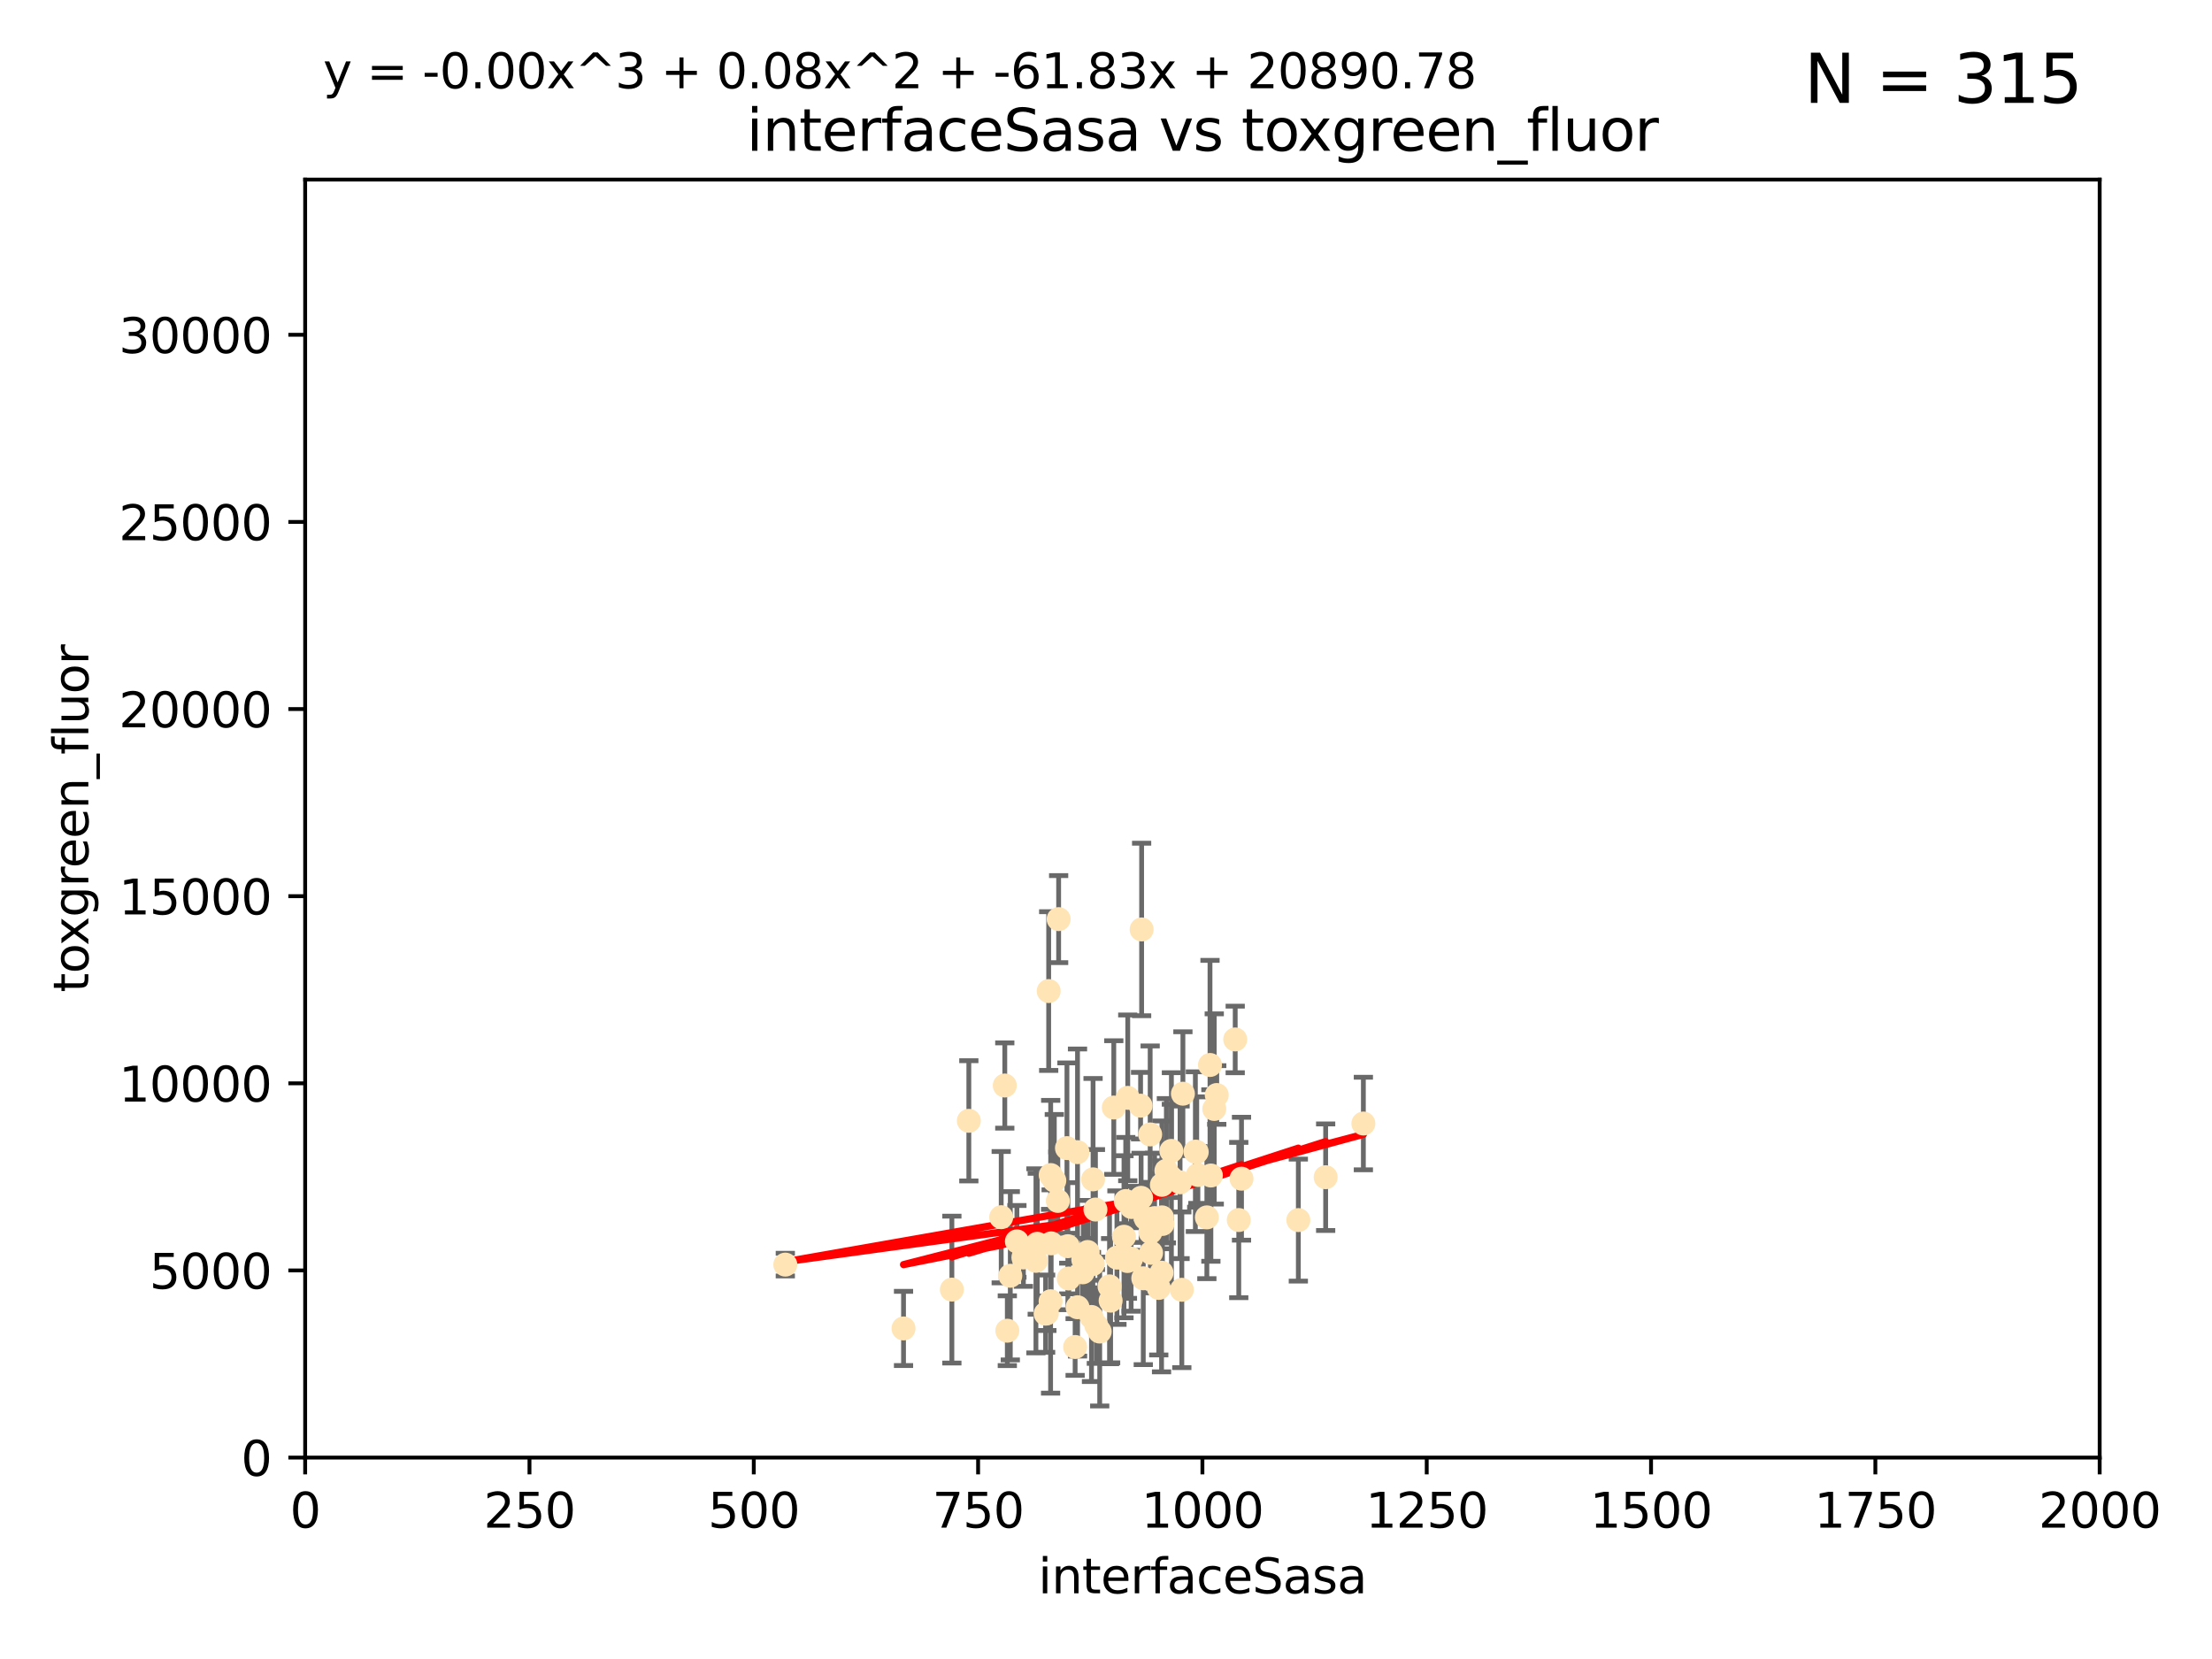 <?xml version="1.0" encoding="utf-8" standalone="no"?>
<!DOCTYPE svg PUBLIC "-//W3C//DTD SVG 1.1//EN"
  "http://www.w3.org/Graphics/SVG/1.1/DTD/svg11.dtd">
<svg xmlns:xlink="http://www.w3.org/1999/xlink" width="460.8pt" height="345.6pt" viewBox="0 0 460.8 345.6" xmlns="http://www.w3.org/2000/svg" version="1.1">
 <defs>
  <style type="text/css">*{stroke-linejoin: round; stroke-linecap: butt}</style>
 </defs>
 <g id="figure_1">
  <g id="patch_1">
   <path d="M 0 345.6 
L 460.8 345.6 
L 460.8 0 
L 0 0 
z
" style="fill: #ffffff"/>
  </g>
  <g id="axes_1">
   <g id="patch_2">
    <path d="M 63.571 303.64 
L 437.4 303.64 
L 437.4 37.411 
L 63.571 37.411 
z
" style="fill: #ffffff"/>
   </g>
   <g id="PathCollection_1">
    <defs>
     <path id="md2ce9f6595" d="M 0 1.118 
C 0.297 1.118 0.581 1 0.791 0.791 
C 1 0.581 1.118 0.297 1.118 0 
C 1.118 -0.297 1 -0.581 0.791 -0.791 
C 0.581 -1 0.297 -1.118 0 -1.118 
C -0.297 -1.118 -0.581 -1 -0.791 -0.791 
C -1 -0.581 -1.118 -0.297 -1.118 0 
C -1.118 0.297 -1 0.581 -0.791 0.791 
C -0.581 1 -0.297 1.118 0 1.118 
z
" style="stroke: #ffe4b5"/>
    </defs>
    <g clip-path="url(#p697a61e38b)">
     <use xlink:href="#md2ce9f6595" x="257.317" y="216.536" style="fill: #ffe4b5; stroke: #ffe4b5"/>
     <use xlink:href="#md2ce9f6595" x="253.473" y="228.111" style="fill: #ffe4b5; stroke: #ffe4b5"/>
     <use xlink:href="#md2ce9f6595" x="249.544" y="244.769" style="fill: #ffe4b5; stroke: #ffe4b5"/>
     <use xlink:href="#md2ce9f6595" x="284.016" y="234.05" style="fill: #ffe4b5; stroke: #ffe4b5"/>
     <use xlink:href="#md2ce9f6595" x="252.951" y="231.017" style="fill: #ffe4b5; stroke: #ffe4b5"/>
     <use xlink:href="#md2ce9f6595" x="238.166" y="266.293" style="fill: #ffe4b5; stroke: #ffe4b5"/>
     <use xlink:href="#md2ce9f6595" x="224.473" y="272.322" style="fill: #ffe4b5; stroke: #ffe4b5"/>
     <use xlink:href="#md2ce9f6595" x="258.058" y="254.155" style="fill: #ffe4b5; stroke: #ffe4b5"/>
     <use xlink:href="#md2ce9f6595" x="249.299" y="239.982" style="fill: #ffe4b5; stroke: #ffe4b5"/>
     <use xlink:href="#md2ce9f6595" x="244.02" y="239.753" style="fill: #ffe4b5; stroke: #ffe4b5"/>
     <use xlink:href="#md2ce9f6595" x="234.146" y="257.637" style="fill: #ffe4b5; stroke: #ffe4b5"/>
     <use xlink:href="#md2ce9f6595" x="222.456" y="259.605" style="fill: #ffe4b5; stroke: #ffe4b5"/>
     <use xlink:href="#md2ce9f6595" x="242.065" y="253.6" style="fill: #ffe4b5; stroke: #ffe4b5"/>
     <use xlink:href="#md2ce9f6595" x="241.972" y="265.126" style="fill: #ffe4b5; stroke: #ffe4b5"/>
     <use xlink:href="#md2ce9f6595" x="237.712" y="249.525" style="fill: #ffe4b5; stroke: #ffe4b5"/>
     <use xlink:href="#md2ce9f6595" x="270.467" y="254.168" style="fill: #ffe4b5; stroke: #ffe4b5"/>
     <use xlink:href="#md2ce9f6595" x="219.634" y="245.935" style="fill: #ffe4b5; stroke: #ffe4b5"/>
     <use xlink:href="#md2ce9f6595" x="234.932" y="228.7" style="fill: #ffe4b5; stroke: #ffe4b5"/>
     <use xlink:href="#md2ce9f6595" x="227.705" y="245.681" style="fill: #ffe4b5; stroke: #ffe4b5"/>
     <use xlink:href="#md2ce9f6595" x="215.804" y="262.659" style="fill: #ffe4b5; stroke: #ffe4b5"/>
     <use xlink:href="#md2ce9f6595" x="251.411" y="253.603" style="fill: #ffe4b5; stroke: #ffe4b5"/>
     <use xlink:href="#md2ce9f6595" x="220.37" y="250.173" style="fill: #ffe4b5; stroke: #ffe4b5"/>
     <use xlink:href="#md2ce9f6595" x="244.026" y="245.382" style="fill: #ffe4b5; stroke: #ffe4b5"/>
     <use xlink:href="#md2ce9f6595" x="242.979" y="243.885" style="fill: #ffe4b5; stroke: #ffe4b5"/>
     <use xlink:href="#md2ce9f6595" x="222.639" y="266.337" style="fill: #ffe4b5; stroke: #ffe4b5"/>
     <use xlink:href="#md2ce9f6595" x="234.51" y="250.198" style="fill: #ffe4b5; stroke: #ffe4b5"/>
     <use xlink:href="#md2ce9f6595" x="210.465" y="265.765" style="fill: #ffe4b5; stroke: #ffe4b5"/>
     <use xlink:href="#md2ce9f6595" x="223.97" y="280.604" style="fill: #ffe4b5; stroke: #ffe4b5"/>
     <use xlink:href="#md2ce9f6595" x="224.465" y="240.015" style="fill: #ffe4b5; stroke: #ffe4b5"/>
     <use xlink:href="#md2ce9f6595" x="163.595" y="263.441" style="fill: #ffe4b5; stroke: #ffe4b5"/>
     <use xlink:href="#md2ce9f6595" x="237.605" y="230.33" style="fill: #ffe4b5; stroke: #ffe4b5"/>
     <use xlink:href="#md2ce9f6595" x="216.077" y="259.103" style="fill: #ffe4b5; stroke: #ffe4b5"/>
     <use xlink:href="#md2ce9f6595" x="252.25" y="244.88" style="fill: #ffe4b5; stroke: #ffe4b5"/>
     <use xlink:href="#md2ce9f6595" x="209.316" y="226.132" style="fill: #ffe4b5; stroke: #ffe4b5"/>
     <use xlink:href="#md2ce9f6595" x="229.09" y="277.386" style="fill: #ffe4b5; stroke: #ffe4b5"/>
     <use xlink:href="#md2ce9f6595" x="218.858" y="271.074" style="fill: #ffe4b5; stroke: #ffe4b5"/>
     <use xlink:href="#md2ce9f6595" x="218.972" y="259.016" style="fill: #ffe4b5; stroke: #ffe4b5"/>
     <use xlink:href="#md2ce9f6595" x="231.364" y="270.951" style="fill: #ffe4b5; stroke: #ffe4b5"/>
     <use xlink:href="#md2ce9f6595" x="218.877" y="244.786" style="fill: #ffe4b5; stroke: #ffe4b5"/>
     <use xlink:href="#md2ce9f6595" x="258.628" y="245.545" style="fill: #ffe4b5; stroke: #ffe4b5"/>
     <use xlink:href="#md2ce9f6595" x="239.648" y="256.689" style="fill: #ffe4b5; stroke: #ffe4b5"/>
     <use xlink:href="#md2ce9f6595" x="227.662" y="263.316" style="fill: #ffe4b5; stroke: #ffe4b5"/>
     <use xlink:href="#md2ce9f6595" x="238.682" y="253.828" style="fill: #ffe4b5; stroke: #ffe4b5"/>
     <use xlink:href="#md2ce9f6595" x="198.294" y="268.649" style="fill: #ffe4b5; stroke: #ffe4b5"/>
     <use xlink:href="#md2ce9f6595" x="246.422" y="227.838" style="fill: #ffe4b5; stroke: #ffe4b5"/>
     <use xlink:href="#md2ce9f6595" x="235.632" y="262.194" style="fill: #ffe4b5; stroke: #ffe4b5"/>
     <use xlink:href="#md2ce9f6595" x="252.065" y="221.853" style="fill: #ffe4b5; stroke: #ffe4b5"/>
     <use xlink:href="#md2ce9f6595" x="218.46" y="206.457" style="fill: #ffe4b5; stroke: #ffe4b5"/>
     <use xlink:href="#md2ce9f6595" x="213.191" y="261.955" style="fill: #ffe4b5; stroke: #ffe4b5"/>
     <use xlink:href="#md2ce9f6595" x="217.82" y="273.662" style="fill: #ffe4b5; stroke: #ffe4b5"/>
     <use xlink:href="#md2ce9f6595" x="234.865" y="262.694" style="fill: #ffe4b5; stroke: #ffe4b5"/>
     <use xlink:href="#md2ce9f6595" x="237.822" y="193.623" style="fill: #ffe4b5; stroke: #ffe4b5"/>
     <use xlink:href="#md2ce9f6595" x="242.043" y="246.826" style="fill: #ffe4b5; stroke: #ffe4b5"/>
     <use xlink:href="#md2ce9f6595" x="220.534" y="191.469" style="fill: #ffe4b5; stroke: #ffe4b5"/>
     <use xlink:href="#md2ce9f6595" x="276.158" y="245.234" style="fill: #ffe4b5; stroke: #ffe4b5"/>
     <use xlink:href="#md2ce9f6595" x="232.678" y="261.986" style="fill: #ffe4b5; stroke: #ffe4b5"/>
     <use xlink:href="#md2ce9f6595" x="226.589" y="260.815" style="fill: #ffe4b5; stroke: #ffe4b5"/>
     <use xlink:href="#md2ce9f6595" x="225.557" y="265.045" style="fill: #ffe4b5; stroke: #ffe4b5"/>
     <use xlink:href="#md2ce9f6595" x="246.196" y="268.684" style="fill: #ffe4b5; stroke: #ffe4b5"/>
     <use xlink:href="#md2ce9f6595" x="245.83" y="246.295" style="fill: #ffe4b5; stroke: #ffe4b5"/>
     <use xlink:href="#md2ce9f6595" x="232.022" y="230.72" style="fill: #ffe4b5; stroke: #ffe4b5"/>
     <use xlink:href="#md2ce9f6595" x="241.39" y="268.302" style="fill: #ffe4b5; stroke: #ffe4b5"/>
     <use xlink:href="#md2ce9f6595" x="249.02" y="239.911" style="fill: #ffe4b5; stroke: #ffe4b5"/>
     <use xlink:href="#md2ce9f6595" x="225.673" y="262.419" style="fill: #ffe4b5; stroke: #ffe4b5"/>
     <use xlink:href="#md2ce9f6595" x="211.839" y="258.605" style="fill: #ffe4b5; stroke: #ffe4b5"/>
     <use xlink:href="#md2ce9f6595" x="240.525" y="253.753" style="fill: #ffe4b5; stroke: #ffe4b5"/>
     <use xlink:href="#md2ce9f6595" x="242.155" y="254.975" style="fill: #ffe4b5; stroke: #ffe4b5"/>
     <use xlink:href="#md2ce9f6595" x="239.789" y="260.985" style="fill: #ffe4b5; stroke: #ffe4b5"/>
     <use xlink:href="#md2ce9f6595" x="228.2" y="251.971" style="fill: #ffe4b5; stroke: #ffe4b5"/>
     <use xlink:href="#md2ce9f6595" x="188.221" y="276.739" style="fill: #ffe4b5; stroke: #ffe4b5"/>
     <use xlink:href="#md2ce9f6595" x="208.57" y="253.562" style="fill: #ffe4b5; stroke: #ffe4b5"/>
     <use xlink:href="#md2ce9f6595" x="227.377" y="274.347" style="fill: #ffe4b5; stroke: #ffe4b5"/>
     <use xlink:href="#md2ce9f6595" x="231.136" y="267.976" style="fill: #ffe4b5; stroke: #ffe4b5"/>
     <use xlink:href="#md2ce9f6595" x="209.843" y="277.211" style="fill: #ffe4b5; stroke: #ffe4b5"/>
     <use xlink:href="#md2ce9f6595" x="235.708" y="251.441" style="fill: #ffe4b5; stroke: #ffe4b5"/>
     <use xlink:href="#md2ce9f6595" x="201.826" y="233.485" style="fill: #ffe4b5; stroke: #ffe4b5"/>
     <use xlink:href="#md2ce9f6595" x="228.389" y="276.151" style="fill: #ffe4b5; stroke: #ffe4b5"/>
     <use xlink:href="#md2ce9f6595" x="239.6" y="236.321" style="fill: #ffe4b5; stroke: #ffe4b5"/>
     <use xlink:href="#md2ce9f6595" x="222.265" y="239.171" style="fill: #ffe4b5; stroke: #ffe4b5"/>
     <use xlink:href="#md2ce9f6595" x="218.08" y="273.573" style="fill: #ffe4b5; stroke: #ffe4b5"/>
    </g>
   </g>
   <g id="matplotlib.axis_1">
    <g id="xtick_1">
     <g id="line2d_1">
      <defs>
       <path id="me5611694c4" d="M 0 0 
L 0 3.5 
" style="stroke: #000000; stroke-width: 0.8"/>
      </defs>
      <g>
       <use xlink:href="#me5611694c4" x="63.571" y="303.64" style="stroke: #000000; stroke-width: 0.8"/>
      </g>
     </g>
     <g id="text_1">
      <!-- 0 -->
      <g transform="translate(60.39 318.238)scale(0.1 -0.1)">
       <defs>
        <path id="DejaVuSans-30" d="M 2034 4250 
Q 1547 4250 1301 3770 
Q 1056 3291 1056 2328 
Q 1056 1369 1301 889 
Q 1547 409 2034 409 
Q 2525 409 2770 889 
Q 3016 1369 3016 2328 
Q 3016 3291 2770 3770 
Q 2525 4250 2034 4250 
z
M 2034 4750 
Q 2819 4750 3233 4129 
Q 3647 3509 3647 2328 
Q 3647 1150 3233 529 
Q 2819 -91 2034 -91 
Q 1250 -91 836 529 
Q 422 1150 422 2328 
Q 422 3509 836 4129 
Q 1250 4750 2034 4750 
z
" transform="scale(0.016)"/>
       </defs>
       <use xlink:href="#DejaVuSans-30"/>
      </g>
     </g>
    </g>
    <g id="xtick_2">
     <g id="line2d_2">
      <g>
       <use xlink:href="#me5611694c4" x="110.3" y="303.64" style="stroke: #000000; stroke-width: 0.8"/>
      </g>
     </g>
     <g id="text_2">
      <!-- 250 -->
      <g transform="translate(100.756 318.238)scale(0.1 -0.1)">
       <defs>
        <path id="DejaVuSans-32" d="M 1228 531 
L 3431 531 
L 3431 0 
L 469 0 
L 469 531 
Q 828 903 1448 1529 
Q 2069 2156 2228 2338 
Q 2531 2678 2651 2914 
Q 2772 3150 2772 3378 
Q 2772 3750 2511 3984 
Q 2250 4219 1831 4219 
Q 1534 4219 1204 4116 
Q 875 4013 500 3803 
L 500 4441 
Q 881 4594 1212 4672 
Q 1544 4750 1819 4750 
Q 2544 4750 2975 4387 
Q 3406 4025 3406 3419 
Q 3406 3131 3298 2873 
Q 3191 2616 2906 2266 
Q 2828 2175 2409 1742 
Q 1991 1309 1228 531 
z
" transform="scale(0.016)"/>
        <path id="DejaVuSans-35" d="M 691 4666 
L 3169 4666 
L 3169 4134 
L 1269 4134 
L 1269 2991 
Q 1406 3038 1543 3061 
Q 1681 3084 1819 3084 
Q 2600 3084 3056 2656 
Q 3513 2228 3513 1497 
Q 3513 744 3044 326 
Q 2575 -91 1722 -91 
Q 1428 -91 1123 -41 
Q 819 9 494 109 
L 494 744 
Q 775 591 1075 516 
Q 1375 441 1709 441 
Q 2250 441 2565 725 
Q 2881 1009 2881 1497 
Q 2881 1984 2565 2268 
Q 2250 2553 1709 2553 
Q 1456 2553 1204 2497 
Q 953 2441 691 2322 
L 691 4666 
z
" transform="scale(0.016)"/>
       </defs>
       <use xlink:href="#DejaVuSans-32"/>
       <use xlink:href="#DejaVuSans-35" x="63.623"/>
       <use xlink:href="#DejaVuSans-30" x="127.246"/>
      </g>
     </g>
    </g>
    <g id="xtick_3">
     <g id="line2d_3">
      <g>
       <use xlink:href="#me5611694c4" x="157.028" y="303.64" style="stroke: #000000; stroke-width: 0.8"/>
      </g>
     </g>
     <g id="text_3">
      <!-- 500 -->
      <g transform="translate(147.485 318.238)scale(0.1 -0.1)">
       <use xlink:href="#DejaVuSans-35"/>
       <use xlink:href="#DejaVuSans-30" x="63.623"/>
       <use xlink:href="#DejaVuSans-30" x="127.246"/>
      </g>
     </g>
    </g>
    <g id="xtick_4">
     <g id="line2d_4">
      <g>
       <use xlink:href="#me5611694c4" x="203.757" y="303.64" style="stroke: #000000; stroke-width: 0.8"/>
      </g>
     </g>
     <g id="text_4">
      <!-- 750 -->
      <g transform="translate(194.213 318.238)scale(0.1 -0.1)">
       <defs>
        <path id="DejaVuSans-37" d="M 525 4666 
L 3525 4666 
L 3525 4397 
L 1831 0 
L 1172 0 
L 2766 4134 
L 525 4134 
L 525 4666 
z
" transform="scale(0.016)"/>
       </defs>
       <use xlink:href="#DejaVuSans-37"/>
       <use xlink:href="#DejaVuSans-35" x="63.623"/>
       <use xlink:href="#DejaVuSans-30" x="127.246"/>
      </g>
     </g>
    </g>
    <g id="xtick_5">
     <g id="line2d_5">
      <g>
       <use xlink:href="#me5611694c4" x="250.486" y="303.64" style="stroke: #000000; stroke-width: 0.8"/>
      </g>
     </g>
     <g id="text_5">
      <!-- 1000 -->
      <g transform="translate(237.761 318.238)scale(0.1 -0.1)">
       <defs>
        <path id="DejaVuSans-31" d="M 794 531 
L 1825 531 
L 1825 4091 
L 703 3866 
L 703 4441 
L 1819 4666 
L 2450 4666 
L 2450 531 
L 3481 531 
L 3481 0 
L 794 0 
L 794 531 
z
" transform="scale(0.016)"/>
       </defs>
       <use xlink:href="#DejaVuSans-31"/>
       <use xlink:href="#DejaVuSans-30" x="63.623"/>
       <use xlink:href="#DejaVuSans-30" x="127.246"/>
       <use xlink:href="#DejaVuSans-30" x="190.869"/>
      </g>
     </g>
    </g>
    <g id="xtick_6">
     <g id="line2d_6">
      <g>
       <use xlink:href="#me5611694c4" x="297.214" y="303.64" style="stroke: #000000; stroke-width: 0.8"/>
      </g>
     </g>
     <g id="text_6">
      <!-- 1250 -->
      <g transform="translate(284.489 318.238)scale(0.1 -0.1)">
       <use xlink:href="#DejaVuSans-31"/>
       <use xlink:href="#DejaVuSans-32" x="63.623"/>
       <use xlink:href="#DejaVuSans-35" x="127.246"/>
       <use xlink:href="#DejaVuSans-30" x="190.869"/>
      </g>
     </g>
    </g>
    <g id="xtick_7">
     <g id="line2d_7">
      <g>
       <use xlink:href="#me5611694c4" x="343.943" y="303.64" style="stroke: #000000; stroke-width: 0.8"/>
      </g>
     </g>
     <g id="text_7">
      <!-- 1500 -->
      <g transform="translate(331.218 318.238)scale(0.1 -0.1)">
       <use xlink:href="#DejaVuSans-31"/>
       <use xlink:href="#DejaVuSans-35" x="63.623"/>
       <use xlink:href="#DejaVuSans-30" x="127.246"/>
       <use xlink:href="#DejaVuSans-30" x="190.869"/>
      </g>
     </g>
    </g>
    <g id="xtick_8">
     <g id="line2d_8">
      <g>
       <use xlink:href="#me5611694c4" x="390.671" y="303.64" style="stroke: #000000; stroke-width: 0.8"/>
      </g>
     </g>
     <g id="text_8">
      <!-- 1750 -->
      <g transform="translate(377.946 318.238)scale(0.1 -0.1)">
       <use xlink:href="#DejaVuSans-31"/>
       <use xlink:href="#DejaVuSans-37" x="63.623"/>
       <use xlink:href="#DejaVuSans-35" x="127.246"/>
       <use xlink:href="#DejaVuSans-30" x="190.869"/>
      </g>
     </g>
    </g>
    <g id="xtick_9">
     <g id="line2d_9">
      <g>
       <use xlink:href="#me5611694c4" x="437.4" y="303.64" style="stroke: #000000; stroke-width: 0.8"/>
      </g>
     </g>
     <g id="text_9">
      <!-- 2000 -->
      <g transform="translate(424.675 318.238)scale(0.1 -0.1)">
       <use xlink:href="#DejaVuSans-32"/>
       <use xlink:href="#DejaVuSans-30" x="63.623"/>
       <use xlink:href="#DejaVuSans-30" x="127.246"/>
       <use xlink:href="#DejaVuSans-30" x="190.869"/>
      </g>
     </g>
    </g>
    <g id="text_10">
     <!-- interfaceSasa -->
     <g transform="translate(216.279 331.917)scale(0.1 -0.1)">
      <defs>
       <path id="DejaVuSans-69" d="M 603 3500 
L 1178 3500 
L 1178 0 
L 603 0 
L 603 3500 
z
M 603 4863 
L 1178 4863 
L 1178 4134 
L 603 4134 
L 603 4863 
z
" transform="scale(0.016)"/>
       <path id="DejaVuSans-6e" d="M 3513 2113 
L 3513 0 
L 2938 0 
L 2938 2094 
Q 2938 2591 2744 2837 
Q 2550 3084 2163 3084 
Q 1697 3084 1428 2787 
Q 1159 2491 1159 1978 
L 1159 0 
L 581 0 
L 581 3500 
L 1159 3500 
L 1159 2956 
Q 1366 3272 1645 3428 
Q 1925 3584 2291 3584 
Q 2894 3584 3203 3211 
Q 3513 2838 3513 2113 
z
" transform="scale(0.016)"/>
       <path id="DejaVuSans-74" d="M 1172 4494 
L 1172 3500 
L 2356 3500 
L 2356 3053 
L 1172 3053 
L 1172 1153 
Q 1172 725 1289 603 
Q 1406 481 1766 481 
L 2356 481 
L 2356 0 
L 1766 0 
Q 1100 0 847 248 
Q 594 497 594 1153 
L 594 3053 
L 172 3053 
L 172 3500 
L 594 3500 
L 594 4494 
L 1172 4494 
z
" transform="scale(0.016)"/>
       <path id="DejaVuSans-65" d="M 3597 1894 
L 3597 1613 
L 953 1613 
Q 991 1019 1311 708 
Q 1631 397 2203 397 
Q 2534 397 2845 478 
Q 3156 559 3463 722 
L 3463 178 
Q 3153 47 2828 -22 
Q 2503 -91 2169 -91 
Q 1331 -91 842 396 
Q 353 884 353 1716 
Q 353 2575 817 3079 
Q 1281 3584 2069 3584 
Q 2775 3584 3186 3129 
Q 3597 2675 3597 1894 
z
M 3022 2063 
Q 3016 2534 2758 2815 
Q 2500 3097 2075 3097 
Q 1594 3097 1305 2825 
Q 1016 2553 972 2059 
L 3022 2063 
z
" transform="scale(0.016)"/>
       <path id="DejaVuSans-72" d="M 2631 2963 
Q 2534 3019 2420 3045 
Q 2306 3072 2169 3072 
Q 1681 3072 1420 2755 
Q 1159 2438 1159 1844 
L 1159 0 
L 581 0 
L 581 3500 
L 1159 3500 
L 1159 2956 
Q 1341 3275 1631 3429 
Q 1922 3584 2338 3584 
Q 2397 3584 2469 3576 
Q 2541 3569 2628 3553 
L 2631 2963 
z
" transform="scale(0.016)"/>
       <path id="DejaVuSans-66" d="M 2375 4863 
L 2375 4384 
L 1825 4384 
Q 1516 4384 1395 4259 
Q 1275 4134 1275 3809 
L 1275 3500 
L 2222 3500 
L 2222 3053 
L 1275 3053 
L 1275 0 
L 697 0 
L 697 3053 
L 147 3053 
L 147 3500 
L 697 3500 
L 697 3744 
Q 697 4328 969 4595 
Q 1241 4863 1831 4863 
L 2375 4863 
z
" transform="scale(0.016)"/>
       <path id="DejaVuSans-61" d="M 2194 1759 
Q 1497 1759 1228 1600 
Q 959 1441 959 1056 
Q 959 750 1161 570 
Q 1363 391 1709 391 
Q 2188 391 2477 730 
Q 2766 1069 2766 1631 
L 2766 1759 
L 2194 1759 
z
M 3341 1997 
L 3341 0 
L 2766 0 
L 2766 531 
Q 2569 213 2275 61 
Q 1981 -91 1556 -91 
Q 1019 -91 701 211 
Q 384 513 384 1019 
Q 384 1609 779 1909 
Q 1175 2209 1959 2209 
L 2766 2209 
L 2766 2266 
Q 2766 2663 2505 2880 
Q 2244 3097 1772 3097 
Q 1472 3097 1187 3025 
Q 903 2953 641 2809 
L 641 3341 
Q 956 3463 1253 3523 
Q 1550 3584 1831 3584 
Q 2591 3584 2966 3190 
Q 3341 2797 3341 1997 
z
" transform="scale(0.016)"/>
       <path id="DejaVuSans-63" d="M 3122 3366 
L 3122 2828 
Q 2878 2963 2633 3030 
Q 2388 3097 2138 3097 
Q 1578 3097 1268 2742 
Q 959 2388 959 1747 
Q 959 1106 1268 751 
Q 1578 397 2138 397 
Q 2388 397 2633 464 
Q 2878 531 3122 666 
L 3122 134 
Q 2881 22 2623 -34 
Q 2366 -91 2075 -91 
Q 1284 -91 818 406 
Q 353 903 353 1747 
Q 353 2603 823 3093 
Q 1294 3584 2113 3584 
Q 2378 3584 2631 3529 
Q 2884 3475 3122 3366 
z
" transform="scale(0.016)"/>
       <path id="DejaVuSans-53" d="M 3425 4513 
L 3425 3897 
Q 3066 4069 2747 4153 
Q 2428 4238 2131 4238 
Q 1616 4238 1336 4038 
Q 1056 3838 1056 3469 
Q 1056 3159 1242 3001 
Q 1428 2844 1947 2747 
L 2328 2669 
Q 3034 2534 3370 2195 
Q 3706 1856 3706 1288 
Q 3706 609 3251 259 
Q 2797 -91 1919 -91 
Q 1588 -91 1214 -16 
Q 841 59 441 206 
L 441 856 
Q 825 641 1194 531 
Q 1563 422 1919 422 
Q 2459 422 2753 634 
Q 3047 847 3047 1241 
Q 3047 1584 2836 1778 
Q 2625 1972 2144 2069 
L 1759 2144 
Q 1053 2284 737 2584 
Q 422 2884 422 3419 
Q 422 4038 858 4394 
Q 1294 4750 2059 4750 
Q 2388 4750 2728 4690 
Q 3069 4631 3425 4513 
z
" transform="scale(0.016)"/>
       <path id="DejaVuSans-73" d="M 2834 3397 
L 2834 2853 
Q 2591 2978 2328 3040 
Q 2066 3103 1784 3103 
Q 1356 3103 1142 2972 
Q 928 2841 928 2578 
Q 928 2378 1081 2264 
Q 1234 2150 1697 2047 
L 1894 2003 
Q 2506 1872 2764 1633 
Q 3022 1394 3022 966 
Q 3022 478 2636 193 
Q 2250 -91 1575 -91 
Q 1294 -91 989 -36 
Q 684 19 347 128 
L 347 722 
Q 666 556 975 473 
Q 1284 391 1588 391 
Q 1994 391 2212 530 
Q 2431 669 2431 922 
Q 2431 1156 2273 1281 
Q 2116 1406 1581 1522 
L 1381 1569 
Q 847 1681 609 1914 
Q 372 2147 372 2553 
Q 372 3047 722 3315 
Q 1072 3584 1716 3584 
Q 2034 3584 2315 3537 
Q 2597 3491 2834 3397 
z
" transform="scale(0.016)"/>
      </defs>
      <use xlink:href="#DejaVuSans-69"/>
      <use xlink:href="#DejaVuSans-6e" x="27.783"/>
      <use xlink:href="#DejaVuSans-74" x="91.162"/>
      <use xlink:href="#DejaVuSans-65" x="130.371"/>
      <use xlink:href="#DejaVuSans-72" x="191.895"/>
      <use xlink:href="#DejaVuSans-66" x="233.008"/>
      <use xlink:href="#DejaVuSans-61" x="268.213"/>
      <use xlink:href="#DejaVuSans-63" x="329.492"/>
      <use xlink:href="#DejaVuSans-65" x="384.473"/>
      <use xlink:href="#DejaVuSans-53" x="445.996"/>
      <use xlink:href="#DejaVuSans-61" x="509.473"/>
      <use xlink:href="#DejaVuSans-73" x="570.752"/>
      <use xlink:href="#DejaVuSans-61" x="622.852"/>
     </g>
    </g>
   </g>
   <g id="matplotlib.axis_2">
    <g id="ytick_1">
     <g id="line2d_10">
      <defs>
       <path id="m1b846a0e8e" d="M 0 0 
L -3.5 0 
" style="stroke: #000000; stroke-width: 0.8"/>
      </defs>
      <g>
       <use xlink:href="#m1b846a0e8e" x="63.571" y="303.64" style="stroke: #000000; stroke-width: 0.8"/>
      </g>
     </g>
     <g id="text_11">
      <!-- 0 -->
      <g transform="translate(50.209 307.439)scale(0.1 -0.1)">
       <use xlink:href="#DejaVuSans-30"/>
      </g>
     </g>
    </g>
    <g id="ytick_2">
     <g id="line2d_11">
      <g>
       <use xlink:href="#m1b846a0e8e" x="63.571" y="264.657" style="stroke: #000000; stroke-width: 0.8"/>
      </g>
     </g>
     <g id="text_12">
      <!-- 5000 -->
      <g transform="translate(31.121 268.457)scale(0.1 -0.1)">
       <use xlink:href="#DejaVuSans-35"/>
       <use xlink:href="#DejaVuSans-30" x="63.623"/>
       <use xlink:href="#DejaVuSans-30" x="127.246"/>
       <use xlink:href="#DejaVuSans-30" x="190.869"/>
      </g>
     </g>
    </g>
    <g id="ytick_3">
     <g id="line2d_12">
      <g>
       <use xlink:href="#m1b846a0e8e" x="63.571" y="225.675" style="stroke: #000000; stroke-width: 0.8"/>
      </g>
     </g>
     <g id="text_13">
      <!-- 10000 -->
      <g transform="translate(24.759 229.474)scale(0.1 -0.1)">
       <use xlink:href="#DejaVuSans-31"/>
       <use xlink:href="#DejaVuSans-30" x="63.623"/>
       <use xlink:href="#DejaVuSans-30" x="127.246"/>
       <use xlink:href="#DejaVuSans-30" x="190.869"/>
       <use xlink:href="#DejaVuSans-30" x="254.492"/>
      </g>
     </g>
    </g>
    <g id="ytick_4">
     <g id="line2d_13">
      <g>
       <use xlink:href="#m1b846a0e8e" x="63.571" y="186.692" style="stroke: #000000; stroke-width: 0.8"/>
      </g>
     </g>
     <g id="text_14">
      <!-- 15000 -->
      <g transform="translate(24.759 190.492)scale(0.1 -0.1)">
       <use xlink:href="#DejaVuSans-31"/>
       <use xlink:href="#DejaVuSans-35" x="63.623"/>
       <use xlink:href="#DejaVuSans-30" x="127.246"/>
       <use xlink:href="#DejaVuSans-30" x="190.869"/>
       <use xlink:href="#DejaVuSans-30" x="254.492"/>
      </g>
     </g>
    </g>
    <g id="ytick_5">
     <g id="line2d_14">
      <g>
       <use xlink:href="#m1b846a0e8e" x="63.571" y="147.71" style="stroke: #000000; stroke-width: 0.8"/>
      </g>
     </g>
     <g id="text_15">
      <!-- 20000 -->
      <g transform="translate(24.759 151.509)scale(0.1 -0.1)">
       <use xlink:href="#DejaVuSans-32"/>
       <use xlink:href="#DejaVuSans-30" x="63.623"/>
       <use xlink:href="#DejaVuSans-30" x="127.246"/>
       <use xlink:href="#DejaVuSans-30" x="190.869"/>
       <use xlink:href="#DejaVuSans-30" x="254.492"/>
      </g>
     </g>
    </g>
    <g id="ytick_6">
     <g id="line2d_15">
      <g>
       <use xlink:href="#m1b846a0e8e" x="63.571" y="108.727" style="stroke: #000000; stroke-width: 0.8"/>
      </g>
     </g>
     <g id="text_16">
      <!-- 25000 -->
      <g transform="translate(24.759 112.527)scale(0.1 -0.1)">
       <use xlink:href="#DejaVuSans-32"/>
       <use xlink:href="#DejaVuSans-35" x="63.623"/>
       <use xlink:href="#DejaVuSans-30" x="127.246"/>
       <use xlink:href="#DejaVuSans-30" x="190.869"/>
       <use xlink:href="#DejaVuSans-30" x="254.492"/>
      </g>
     </g>
    </g>
    <g id="ytick_7">
     <g id="line2d_16">
      <g>
       <use xlink:href="#m1b846a0e8e" x="63.571" y="69.745" style="stroke: #000000; stroke-width: 0.8"/>
      </g>
     </g>
     <g id="text_17">
      <!-- 30000 -->
      <g transform="translate(24.759 73.544)scale(0.1 -0.1)">
       <defs>
        <path id="DejaVuSans-33" d="M 2597 2516 
Q 3050 2419 3304 2112 
Q 3559 1806 3559 1356 
Q 3559 666 3084 287 
Q 2609 -91 1734 -91 
Q 1441 -91 1130 -33 
Q 819 25 488 141 
L 488 750 
Q 750 597 1062 519 
Q 1375 441 1716 441 
Q 2309 441 2620 675 
Q 2931 909 2931 1356 
Q 2931 1769 2642 2001 
Q 2353 2234 1838 2234 
L 1294 2234 
L 1294 2753 
L 1863 2753 
Q 2328 2753 2575 2939 
Q 2822 3125 2822 3475 
Q 2822 3834 2567 4026 
Q 2313 4219 1838 4219 
Q 1578 4219 1281 4162 
Q 984 4106 628 3988 
L 628 4550 
Q 988 4650 1302 4700 
Q 1616 4750 1894 4750 
Q 2613 4750 3031 4423 
Q 3450 4097 3450 3541 
Q 3450 3153 3228 2886 
Q 3006 2619 2597 2516 
z
" transform="scale(0.016)"/>
       </defs>
       <use xlink:href="#DejaVuSans-33"/>
       <use xlink:href="#DejaVuSans-30" x="63.623"/>
       <use xlink:href="#DejaVuSans-30" x="127.246"/>
       <use xlink:href="#DejaVuSans-30" x="190.869"/>
       <use xlink:href="#DejaVuSans-30" x="254.492"/>
      </g>
     </g>
    </g>
    <g id="text_18">
     <!-- toxgreen_fluor -->
     <g transform="translate(18.401 206.72)rotate(-90)scale(0.1 -0.1)">
      <defs>
       <path id="DejaVuSans-6f" d="M 1959 3097 
Q 1497 3097 1228 2736 
Q 959 2375 959 1747 
Q 959 1119 1226 758 
Q 1494 397 1959 397 
Q 2419 397 2687 759 
Q 2956 1122 2956 1747 
Q 2956 2369 2687 2733 
Q 2419 3097 1959 3097 
z
M 1959 3584 
Q 2709 3584 3137 3096 
Q 3566 2609 3566 1747 
Q 3566 888 3137 398 
Q 2709 -91 1959 -91 
Q 1206 -91 779 398 
Q 353 888 353 1747 
Q 353 2609 779 3096 
Q 1206 3584 1959 3584 
z
" transform="scale(0.016)"/>
       <path id="DejaVuSans-78" d="M 3513 3500 
L 2247 1797 
L 3578 0 
L 2900 0 
L 1881 1375 
L 863 0 
L 184 0 
L 1544 1831 
L 300 3500 
L 978 3500 
L 1906 2253 
L 2834 3500 
L 3513 3500 
z
" transform="scale(0.016)"/>
       <path id="DejaVuSans-67" d="M 2906 1791 
Q 2906 2416 2648 2759 
Q 2391 3103 1925 3103 
Q 1463 3103 1205 2759 
Q 947 2416 947 1791 
Q 947 1169 1205 825 
Q 1463 481 1925 481 
Q 2391 481 2648 825 
Q 2906 1169 2906 1791 
z
M 3481 434 
Q 3481 -459 3084 -895 
Q 2688 -1331 1869 -1331 
Q 1566 -1331 1297 -1286 
Q 1028 -1241 775 -1147 
L 775 -588 
Q 1028 -725 1275 -790 
Q 1522 -856 1778 -856 
Q 2344 -856 2625 -561 
Q 2906 -266 2906 331 
L 2906 616 
Q 2728 306 2450 153 
Q 2172 0 1784 0 
Q 1141 0 747 490 
Q 353 981 353 1791 
Q 353 2603 747 3093 
Q 1141 3584 1784 3584 
Q 2172 3584 2450 3431 
Q 2728 3278 2906 2969 
L 2906 3500 
L 3481 3500 
L 3481 434 
z
" transform="scale(0.016)"/>
       <path id="DejaVuSans-5f" d="M 3263 -1063 
L 3263 -1509 
L -63 -1509 
L -63 -1063 
L 3263 -1063 
z
" transform="scale(0.016)"/>
       <path id="DejaVuSans-6c" d="M 603 4863 
L 1178 4863 
L 1178 0 
L 603 0 
L 603 4863 
z
" transform="scale(0.016)"/>
       <path id="DejaVuSans-75" d="M 544 1381 
L 544 3500 
L 1119 3500 
L 1119 1403 
Q 1119 906 1312 657 
Q 1506 409 1894 409 
Q 2359 409 2629 706 
Q 2900 1003 2900 1516 
L 2900 3500 
L 3475 3500 
L 3475 0 
L 2900 0 
L 2900 538 
Q 2691 219 2414 64 
Q 2138 -91 1772 -91 
Q 1169 -91 856 284 
Q 544 659 544 1381 
z
M 1991 3584 
L 1991 3584 
z
" transform="scale(0.016)"/>
      </defs>
      <use xlink:href="#DejaVuSans-74"/>
      <use xlink:href="#DejaVuSans-6f" x="39.209"/>
      <use xlink:href="#DejaVuSans-78" x="97.266"/>
      <use xlink:href="#DejaVuSans-67" x="156.445"/>
      <use xlink:href="#DejaVuSans-72" x="219.922"/>
      <use xlink:href="#DejaVuSans-65" x="258.785"/>
      <use xlink:href="#DejaVuSans-65" x="320.309"/>
      <use xlink:href="#DejaVuSans-6e" x="381.832"/>
      <use xlink:href="#DejaVuSans-5f" x="445.211"/>
      <use xlink:href="#DejaVuSans-66" x="495.211"/>
      <use xlink:href="#DejaVuSans-6c" x="530.416"/>
      <use xlink:href="#DejaVuSans-75" x="558.199"/>
      <use xlink:href="#DejaVuSans-6f" x="621.578"/>
      <use xlink:href="#DejaVuSans-72" x="682.76"/>
     </g>
    </g>
   </g>
   <g id="LineCollection_1">
    <path d="M 257.317 223.469 
L 257.317 209.604 
" clip-path="url(#p697a61e38b)" style="fill: none; stroke: #696969"/>
    <path d="M 253.473 234.219 
L 253.473 222.003 
" clip-path="url(#p697a61e38b)" style="fill: none; stroke: #696969"/>
    <path d="M 249.544 250.685 
L 249.544 238.853 
" clip-path="url(#p697a61e38b)" style="fill: none; stroke: #696969"/>
    <path d="M 284.016 243.689 
L 284.016 224.412 
" clip-path="url(#p697a61e38b)" style="fill: none; stroke: #696969"/>
    <path d="M 252.951 250.833 
L 252.951 211.201 
" clip-path="url(#p697a61e38b)" style="fill: none; stroke: #696969"/>
    <path d="M 238.166 284.276 
L 238.166 248.31 
" clip-path="url(#p697a61e38b)" style="fill: none; stroke: #696969"/>
    <path d="M 224.473 282.497 
L 224.473 262.146 
" clip-path="url(#p697a61e38b)" style="fill: none; stroke: #696969"/>
    <path d="M 258.058 270.328 
L 258.058 237.981 
" clip-path="url(#p697a61e38b)" style="fill: none; stroke: #696969"/>
    <path d="M 249.299 251.468 
L 249.299 228.497 
" clip-path="url(#p697a61e38b)" style="fill: none; stroke: #696969"/>
    <path d="M 244.02 249.466 
L 244.02 230.041 
" clip-path="url(#p697a61e38b)" style="fill: none; stroke: #696969"/>
    <path d="M 234.146 274.518 
L 234.146 240.757 
" clip-path="url(#p697a61e38b)" style="fill: none; stroke: #696969"/>
    <path d="M 222.456 272.84 
L 222.456 246.37 
" clip-path="url(#p697a61e38b)" style="fill: none; stroke: #696969"/>
    <path d="M 242.065 265.392 
L 242.065 241.809 
" clip-path="url(#p697a61e38b)" style="fill: none; stroke: #696969"/>
    <path d="M 241.972 285.783 
L 241.972 244.468 
" clip-path="url(#p697a61e38b)" style="fill: none; stroke: #696969"/>
    <path d="M 237.712 258.812 
L 237.712 240.237 
" clip-path="url(#p697a61e38b)" style="fill: none; stroke: #696969"/>
    <path d="M 270.467 266.875 
L 270.467 241.462 
" clip-path="url(#p697a61e38b)" style="fill: none; stroke: #696969"/>
    <path d="M 219.634 259.703 
L 219.634 232.167 
" clip-path="url(#p697a61e38b)" style="fill: none; stroke: #696969"/>
    <path d="M 234.932 245.96 
L 234.932 211.441 
" clip-path="url(#p697a61e38b)" style="fill: none; stroke: #696969"/>
    <path d="M 227.705 266.698 
L 227.705 224.664 
" clip-path="url(#p697a61e38b)" style="fill: none; stroke: #696969"/>
    <path d="M 215.804 281.835 
L 215.804 243.483 
" clip-path="url(#p697a61e38b)" style="fill: none; stroke: #696969"/>
    <path d="M 251.411 266.366 
L 251.411 240.84 
" clip-path="url(#p697a61e38b)" style="fill: none; stroke: #696969"/>
    <path d="M 220.37 260.382 
L 220.37 239.965 
" clip-path="url(#p697a61e38b)" style="fill: none; stroke: #696969"/>
    <path d="M 244.026 267.303 
L 244.026 223.462 
" clip-path="url(#p697a61e38b)" style="fill: none; stroke: #696969"/>
    <path d="M 242.979 258.919 
L 242.979 228.852 
" clip-path="url(#p697a61e38b)" style="fill: none; stroke: #696969"/>
    <path d="M 222.639 269.529 
L 222.639 263.145 
" clip-path="url(#p697a61e38b)" style="fill: none; stroke: #696969"/>
    <path d="M 234.51 263.456 
L 234.51 236.94 
" clip-path="url(#p697a61e38b)" style="fill: none; stroke: #696969"/>
    <path d="M 210.465 283.298 
L 210.465 248.232 
" clip-path="url(#p697a61e38b)" style="fill: none; stroke: #696969"/>
    <path d="M 223.97 286.511 
L 223.97 274.697 
" clip-path="url(#p697a61e38b)" style="fill: none; stroke: #696969"/>
    <path d="M 224.465 261.506 
L 224.465 218.525 
" clip-path="url(#p697a61e38b)" style="fill: none; stroke: #696969"/>
    <path d="M 163.595 265.806 
L 163.595 261.076 
" clip-path="url(#p697a61e38b)" style="fill: none; stroke: #696969"/>
    <path d="M 237.605 237.263 
L 237.605 223.397 
" clip-path="url(#p697a61e38b)" style="fill: none; stroke: #696969"/>
    <path d="M 216.077 273.776 
L 216.077 244.43 
" clip-path="url(#p697a61e38b)" style="fill: none; stroke: #696969"/>
    <path d="M 252.25 262.745 
L 252.25 227.015 
" clip-path="url(#p697a61e38b)" style="fill: none; stroke: #696969"/>
    <path d="M 209.316 235.013 
L 209.316 217.251 
" clip-path="url(#p697a61e38b)" style="fill: none; stroke: #696969"/>
    <path d="M 229.09 292.889 
L 229.09 261.883 
" clip-path="url(#p697a61e38b)" style="fill: none; stroke: #696969"/>
    <path d="M 218.858 290.219 
L 218.858 251.929 
" clip-path="url(#p697a61e38b)" style="fill: none; stroke: #696969"/>
    <path d="M 218.972 270.165 
L 218.972 247.867 
" clip-path="url(#p697a61e38b)" style="fill: none; stroke: #696969"/>
    <path d="M 231.364 283.893 
L 231.364 258.01 
" clip-path="url(#p697a61e38b)" style="fill: none; stroke: #696969"/>
    <path d="M 218.877 260.343 
L 218.877 229.23 
" clip-path="url(#p697a61e38b)" style="fill: none; stroke: #696969"/>
    <path d="M 258.628 258.346 
L 258.628 232.745 
" clip-path="url(#p697a61e38b)" style="fill: none; stroke: #696969"/>
    <path d="M 239.648 267.066 
L 239.648 246.312 
" clip-path="url(#p697a61e38b)" style="fill: none; stroke: #696969"/>
    <path d="M 227.662 274.99 
L 227.662 251.643 
" clip-path="url(#p697a61e38b)" style="fill: none; stroke: #696969"/>
    <path d="M 238.682 260.464 
L 238.682 247.192 
" clip-path="url(#p697a61e38b)" style="fill: none; stroke: #696969"/>
    <path d="M 198.294 283.948 
L 198.294 253.35 
" clip-path="url(#p697a61e38b)" style="fill: none; stroke: #696969"/>
    <path d="M 246.422 240.738 
L 246.422 214.939 
" clip-path="url(#p697a61e38b)" style="fill: none; stroke: #696969"/>
    <path d="M 235.632 273.151 
L 235.632 251.238 
" clip-path="url(#p697a61e38b)" style="fill: none; stroke: #696969"/>
    <path d="M 252.065 243.644 
L 252.065 200.062 
" clip-path="url(#p697a61e38b)" style="fill: none; stroke: #696969"/>
    <path d="M 218.46 222.988 
L 218.46 189.925 
" clip-path="url(#p697a61e38b)" style="fill: none; stroke: #696969"/>
    <path d="M 213.191 267.969 
L 213.191 255.942 
" clip-path="url(#p697a61e38b)" style="fill: none; stroke: #696969"/>
    <path d="M 217.82 281.711 
L 217.82 265.613 
" clip-path="url(#p697a61e38b)" style="fill: none; stroke: #696969"/>
    <path d="M 234.865 270.468 
L 234.865 254.92 
" clip-path="url(#p697a61e38b)" style="fill: none; stroke: #696969"/>
    <path d="M 237.822 211.589 
L 237.822 175.657 
" clip-path="url(#p697a61e38b)" style="fill: none; stroke: #696969"/>
    <path d="M 242.043 260.141 
L 242.043 233.511 
" clip-path="url(#p697a61e38b)" style="fill: none; stroke: #696969"/>
    <path d="M 220.534 200.533 
L 220.534 182.405 
" clip-path="url(#p697a61e38b)" style="fill: none; stroke: #696969"/>
    <path d="M 276.158 256.332 
L 276.158 234.137 
" clip-path="url(#p697a61e38b)" style="fill: none; stroke: #696969"/>
    <path d="M 232.678 275.891 
L 232.678 248.081 
" clip-path="url(#p697a61e38b)" style="fill: none; stroke: #696969"/>
    <path d="M 226.589 271.562 
L 226.589 250.068 
" clip-path="url(#p697a61e38b)" style="fill: none; stroke: #696969"/>
    <path d="M 225.557 272.111 
L 225.557 257.978 
" clip-path="url(#p697a61e38b)" style="fill: none; stroke: #696969"/>
    <path d="M 246.196 284.901 
L 246.196 252.468 
" clip-path="url(#p697a61e38b)" style="fill: none; stroke: #696969"/>
    <path d="M 245.83 262.19 
L 245.83 230.4 
" clip-path="url(#p697a61e38b)" style="fill: none; stroke: #696969"/>
    <path d="M 232.022 244.638 
L 232.022 216.801 
" clip-path="url(#p697a61e38b)" style="fill: none; stroke: #696969"/>
    <path d="M 241.39 282.26 
L 241.39 254.344 
" clip-path="url(#p697a61e38b)" style="fill: none; stroke: #696969"/>
    <path d="M 249.02 256.54 
L 249.02 223.283 
" clip-path="url(#p697a61e38b)" style="fill: none; stroke: #696969"/>
    <path d="M 225.673 271.999 
L 225.673 252.84 
" clip-path="url(#p697a61e38b)" style="fill: none; stroke: #696969"/>
    <path d="M 211.839 266.079 
L 211.839 251.13 
" clip-path="url(#p697a61e38b)" style="fill: none; stroke: #696969"/>
    <path d="M 240.525 267.276 
L 240.525 240.23 
" clip-path="url(#p697a61e38b)" style="fill: none; stroke: #696969"/>
    <path d="M 242.155 264.721 
L 242.155 245.229 
" clip-path="url(#p697a61e38b)" style="fill: none; stroke: #696969"/>
    <path d="M 239.789 269.333 
L 239.789 252.637 
" clip-path="url(#p697a61e38b)" style="fill: none; stroke: #696969"/>
    <path d="M 228.2 264.47 
L 228.2 239.472 
" clip-path="url(#p697a61e38b)" style="fill: none; stroke: #696969"/>
    <path d="M 188.221 284.469 
L 188.221 269.009 
" clip-path="url(#p697a61e38b)" style="fill: none; stroke: #696969"/>
    <path d="M 208.57 267.241 
L 208.57 239.884 
" clip-path="url(#p697a61e38b)" style="fill: none; stroke: #696969"/>
    <path d="M 227.377 287.798 
L 227.377 260.895 
" clip-path="url(#p697a61e38b)" style="fill: none; stroke: #696969"/>
    <path d="M 231.136 284.096 
L 231.136 251.856 
" clip-path="url(#p697a61e38b)" style="fill: none; stroke: #696969"/>
    <path d="M 209.843 284.48 
L 209.843 269.942 
" clip-path="url(#p697a61e38b)" style="fill: none; stroke: #696969"/>
    <path d="M 235.708 255.754 
L 235.708 247.129 
" clip-path="url(#p697a61e38b)" style="fill: none; stroke: #696969"/>
    <path d="M 201.826 246.009 
L 201.826 220.961 
" clip-path="url(#p697a61e38b)" style="fill: none; stroke: #696969"/>
    <path d="M 228.389 284.021 
L 228.389 268.28 
" clip-path="url(#p697a61e38b)" style="fill: none; stroke: #696969"/>
    <path d="M 239.6 254.752 
L 239.6 217.889 
" clip-path="url(#p697a61e38b)" style="fill: none; stroke: #696969"/>
    <path d="M 222.265 256.919 
L 222.265 221.422 
" clip-path="url(#p697a61e38b)" style="fill: none; stroke: #696969"/>
    <path d="M 218.08 277.168 
L 218.08 269.977 
" clip-path="url(#p697a61e38b)" style="fill: none; stroke: #696969"/>
   </g>
   <g id="line2d_17">
    <defs>
     <path id="m7e842d684b" d="M 2 0 
L -2 -0 
" style="stroke: #696969"/>
    </defs>
    <g clip-path="url(#p697a61e38b)">
     <use xlink:href="#m7e842d684b" x="257.317" y="223.469" style="fill: #696969; stroke: #696969"/>
     <use xlink:href="#m7e842d684b" x="253.473" y="234.219" style="fill: #696969; stroke: #696969"/>
     <use xlink:href="#m7e842d684b" x="249.544" y="250.685" style="fill: #696969; stroke: #696969"/>
     <use xlink:href="#m7e842d684b" x="284.016" y="243.689" style="fill: #696969; stroke: #696969"/>
     <use xlink:href="#m7e842d684b" x="252.951" y="250.833" style="fill: #696969; stroke: #696969"/>
     <use xlink:href="#m7e842d684b" x="238.166" y="284.276" style="fill: #696969; stroke: #696969"/>
     <use xlink:href="#m7e842d684b" x="224.473" y="282.497" style="fill: #696969; stroke: #696969"/>
     <use xlink:href="#m7e842d684b" x="258.058" y="270.328" style="fill: #696969; stroke: #696969"/>
     <use xlink:href="#m7e842d684b" x="249.299" y="251.468" style="fill: #696969; stroke: #696969"/>
     <use xlink:href="#m7e842d684b" x="244.02" y="249.466" style="fill: #696969; stroke: #696969"/>
     <use xlink:href="#m7e842d684b" x="234.146" y="274.518" style="fill: #696969; stroke: #696969"/>
     <use xlink:href="#m7e842d684b" x="222.456" y="272.84" style="fill: #696969; stroke: #696969"/>
     <use xlink:href="#m7e842d684b" x="242.065" y="265.392" style="fill: #696969; stroke: #696969"/>
     <use xlink:href="#m7e842d684b" x="241.972" y="285.783" style="fill: #696969; stroke: #696969"/>
     <use xlink:href="#m7e842d684b" x="237.712" y="258.812" style="fill: #696969; stroke: #696969"/>
     <use xlink:href="#m7e842d684b" x="270.467" y="266.875" style="fill: #696969; stroke: #696969"/>
     <use xlink:href="#m7e842d684b" x="219.634" y="259.703" style="fill: #696969; stroke: #696969"/>
     <use xlink:href="#m7e842d684b" x="234.932" y="245.96" style="fill: #696969; stroke: #696969"/>
     <use xlink:href="#m7e842d684b" x="227.705" y="266.698" style="fill: #696969; stroke: #696969"/>
     <use xlink:href="#m7e842d684b" x="215.804" y="281.835" style="fill: #696969; stroke: #696969"/>
     <use xlink:href="#m7e842d684b" x="251.411" y="266.366" style="fill: #696969; stroke: #696969"/>
     <use xlink:href="#m7e842d684b" x="220.37" y="260.382" style="fill: #696969; stroke: #696969"/>
     <use xlink:href="#m7e842d684b" x="244.026" y="267.303" style="fill: #696969; stroke: #696969"/>
     <use xlink:href="#m7e842d684b" x="242.979" y="258.919" style="fill: #696969; stroke: #696969"/>
     <use xlink:href="#m7e842d684b" x="222.639" y="269.529" style="fill: #696969; stroke: #696969"/>
     <use xlink:href="#m7e842d684b" x="234.51" y="263.456" style="fill: #696969; stroke: #696969"/>
     <use xlink:href="#m7e842d684b" x="210.465" y="283.298" style="fill: #696969; stroke: #696969"/>
     <use xlink:href="#m7e842d684b" x="223.97" y="286.511" style="fill: #696969; stroke: #696969"/>
     <use xlink:href="#m7e842d684b" x="224.465" y="261.506" style="fill: #696969; stroke: #696969"/>
     <use xlink:href="#m7e842d684b" x="163.595" y="265.806" style="fill: #696969; stroke: #696969"/>
     <use xlink:href="#m7e842d684b" x="237.605" y="237.263" style="fill: #696969; stroke: #696969"/>
     <use xlink:href="#m7e842d684b" x="216.077" y="273.776" style="fill: #696969; stroke: #696969"/>
     <use xlink:href="#m7e842d684b" x="252.25" y="262.745" style="fill: #696969; stroke: #696969"/>
     <use xlink:href="#m7e842d684b" x="209.316" y="235.013" style="fill: #696969; stroke: #696969"/>
     <use xlink:href="#m7e842d684b" x="229.09" y="292.889" style="fill: #696969; stroke: #696969"/>
     <use xlink:href="#m7e842d684b" x="218.858" y="290.219" style="fill: #696969; stroke: #696969"/>
     <use xlink:href="#m7e842d684b" x="218.972" y="270.165" style="fill: #696969; stroke: #696969"/>
     <use xlink:href="#m7e842d684b" x="231.364" y="283.893" style="fill: #696969; stroke: #696969"/>
     <use xlink:href="#m7e842d684b" x="218.877" y="260.343" style="fill: #696969; stroke: #696969"/>
     <use xlink:href="#m7e842d684b" x="258.628" y="258.346" style="fill: #696969; stroke: #696969"/>
     <use xlink:href="#m7e842d684b" x="239.648" y="267.066" style="fill: #696969; stroke: #696969"/>
     <use xlink:href="#m7e842d684b" x="227.662" y="274.99" style="fill: #696969; stroke: #696969"/>
     <use xlink:href="#m7e842d684b" x="238.682" y="260.464" style="fill: #696969; stroke: #696969"/>
     <use xlink:href="#m7e842d684b" x="198.294" y="283.948" style="fill: #696969; stroke: #696969"/>
     <use xlink:href="#m7e842d684b" x="246.422" y="240.738" style="fill: #696969; stroke: #696969"/>
     <use xlink:href="#m7e842d684b" x="235.632" y="273.151" style="fill: #696969; stroke: #696969"/>
     <use xlink:href="#m7e842d684b" x="252.065" y="243.644" style="fill: #696969; stroke: #696969"/>
     <use xlink:href="#m7e842d684b" x="218.46" y="222.988" style="fill: #696969; stroke: #696969"/>
     <use xlink:href="#m7e842d684b" x="213.191" y="267.969" style="fill: #696969; stroke: #696969"/>
     <use xlink:href="#m7e842d684b" x="217.82" y="281.711" style="fill: #696969; stroke: #696969"/>
     <use xlink:href="#m7e842d684b" x="234.865" y="270.468" style="fill: #696969; stroke: #696969"/>
     <use xlink:href="#m7e842d684b" x="237.822" y="211.589" style="fill: #696969; stroke: #696969"/>
     <use xlink:href="#m7e842d684b" x="242.043" y="260.141" style="fill: #696969; stroke: #696969"/>
     <use xlink:href="#m7e842d684b" x="220.534" y="200.533" style="fill: #696969; stroke: #696969"/>
     <use xlink:href="#m7e842d684b" x="276.158" y="256.332" style="fill: #696969; stroke: #696969"/>
     <use xlink:href="#m7e842d684b" x="232.678" y="275.891" style="fill: #696969; stroke: #696969"/>
     <use xlink:href="#m7e842d684b" x="226.589" y="271.562" style="fill: #696969; stroke: #696969"/>
     <use xlink:href="#m7e842d684b" x="225.557" y="272.111" style="fill: #696969; stroke: #696969"/>
     <use xlink:href="#m7e842d684b" x="246.196" y="284.901" style="fill: #696969; stroke: #696969"/>
     <use xlink:href="#m7e842d684b" x="245.83" y="262.19" style="fill: #696969; stroke: #696969"/>
     <use xlink:href="#m7e842d684b" x="232.022" y="244.638" style="fill: #696969; stroke: #696969"/>
     <use xlink:href="#m7e842d684b" x="241.39" y="282.26" style="fill: #696969; stroke: #696969"/>
     <use xlink:href="#m7e842d684b" x="249.02" y="256.54" style="fill: #696969; stroke: #696969"/>
     <use xlink:href="#m7e842d684b" x="225.673" y="271.999" style="fill: #696969; stroke: #696969"/>
     <use xlink:href="#m7e842d684b" x="211.839" y="266.079" style="fill: #696969; stroke: #696969"/>
     <use xlink:href="#m7e842d684b" x="240.525" y="267.276" style="fill: #696969; stroke: #696969"/>
     <use xlink:href="#m7e842d684b" x="242.155" y="264.721" style="fill: #696969; stroke: #696969"/>
     <use xlink:href="#m7e842d684b" x="239.789" y="269.333" style="fill: #696969; stroke: #696969"/>
     <use xlink:href="#m7e842d684b" x="228.2" y="264.47" style="fill: #696969; stroke: #696969"/>
     <use xlink:href="#m7e842d684b" x="188.221" y="284.469" style="fill: #696969; stroke: #696969"/>
     <use xlink:href="#m7e842d684b" x="208.57" y="267.241" style="fill: #696969; stroke: #696969"/>
     <use xlink:href="#m7e842d684b" x="227.377" y="287.798" style="fill: #696969; stroke: #696969"/>
     <use xlink:href="#m7e842d684b" x="231.136" y="284.096" style="fill: #696969; stroke: #696969"/>
     <use xlink:href="#m7e842d684b" x="209.843" y="284.48" style="fill: #696969; stroke: #696969"/>
     <use xlink:href="#m7e842d684b" x="235.708" y="255.754" style="fill: #696969; stroke: #696969"/>
     <use xlink:href="#m7e842d684b" x="201.826" y="246.009" style="fill: #696969; stroke: #696969"/>
     <use xlink:href="#m7e842d684b" x="228.389" y="284.021" style="fill: #696969; stroke: #696969"/>
     <use xlink:href="#m7e842d684b" x="239.6" y="254.752" style="fill: #696969; stroke: #696969"/>
     <use xlink:href="#m7e842d684b" x="222.265" y="256.919" style="fill: #696969; stroke: #696969"/>
     <use xlink:href="#m7e842d684b" x="218.08" y="277.168" style="fill: #696969; stroke: #696969"/>
    </g>
   </g>
   <g id="line2d_18">
    <g clip-path="url(#p697a61e38b)">
     <use xlink:href="#m7e842d684b" x="257.317" y="209.604" style="fill: #696969; stroke: #696969"/>
     <use xlink:href="#m7e842d684b" x="253.473" y="222.003" style="fill: #696969; stroke: #696969"/>
     <use xlink:href="#m7e842d684b" x="249.544" y="238.853" style="fill: #696969; stroke: #696969"/>
     <use xlink:href="#m7e842d684b" x="284.016" y="224.412" style="fill: #696969; stroke: #696969"/>
     <use xlink:href="#m7e842d684b" x="252.951" y="211.201" style="fill: #696969; stroke: #696969"/>
     <use xlink:href="#m7e842d684b" x="238.166" y="248.31" style="fill: #696969; stroke: #696969"/>
     <use xlink:href="#m7e842d684b" x="224.473" y="262.146" style="fill: #696969; stroke: #696969"/>
     <use xlink:href="#m7e842d684b" x="258.058" y="237.981" style="fill: #696969; stroke: #696969"/>
     <use xlink:href="#m7e842d684b" x="249.299" y="228.497" style="fill: #696969; stroke: #696969"/>
     <use xlink:href="#m7e842d684b" x="244.02" y="230.041" style="fill: #696969; stroke: #696969"/>
     <use xlink:href="#m7e842d684b" x="234.146" y="240.757" style="fill: #696969; stroke: #696969"/>
     <use xlink:href="#m7e842d684b" x="222.456" y="246.37" style="fill: #696969; stroke: #696969"/>
     <use xlink:href="#m7e842d684b" x="242.065" y="241.809" style="fill: #696969; stroke: #696969"/>
     <use xlink:href="#m7e842d684b" x="241.972" y="244.468" style="fill: #696969; stroke: #696969"/>
     <use xlink:href="#m7e842d684b" x="237.712" y="240.237" style="fill: #696969; stroke: #696969"/>
     <use xlink:href="#m7e842d684b" x="270.467" y="241.462" style="fill: #696969; stroke: #696969"/>
     <use xlink:href="#m7e842d684b" x="219.634" y="232.167" style="fill: #696969; stroke: #696969"/>
     <use xlink:href="#m7e842d684b" x="234.932" y="211.441" style="fill: #696969; stroke: #696969"/>
     <use xlink:href="#m7e842d684b" x="227.705" y="224.664" style="fill: #696969; stroke: #696969"/>
     <use xlink:href="#m7e842d684b" x="215.804" y="243.483" style="fill: #696969; stroke: #696969"/>
     <use xlink:href="#m7e842d684b" x="251.411" y="240.84" style="fill: #696969; stroke: #696969"/>
     <use xlink:href="#m7e842d684b" x="220.37" y="239.965" style="fill: #696969; stroke: #696969"/>
     <use xlink:href="#m7e842d684b" x="244.026" y="223.462" style="fill: #696969; stroke: #696969"/>
     <use xlink:href="#m7e842d684b" x="242.979" y="228.852" style="fill: #696969; stroke: #696969"/>
     <use xlink:href="#m7e842d684b" x="222.639" y="263.145" style="fill: #696969; stroke: #696969"/>
     <use xlink:href="#m7e842d684b" x="234.51" y="236.94" style="fill: #696969; stroke: #696969"/>
     <use xlink:href="#m7e842d684b" x="210.465" y="248.232" style="fill: #696969; stroke: #696969"/>
     <use xlink:href="#m7e842d684b" x="223.97" y="274.697" style="fill: #696969; stroke: #696969"/>
     <use xlink:href="#m7e842d684b" x="224.465" y="218.525" style="fill: #696969; stroke: #696969"/>
     <use xlink:href="#m7e842d684b" x="163.595" y="261.076" style="fill: #696969; stroke: #696969"/>
     <use xlink:href="#m7e842d684b" x="237.605" y="223.397" style="fill: #696969; stroke: #696969"/>
     <use xlink:href="#m7e842d684b" x="216.077" y="244.43" style="fill: #696969; stroke: #696969"/>
     <use xlink:href="#m7e842d684b" x="252.25" y="227.015" style="fill: #696969; stroke: #696969"/>
     <use xlink:href="#m7e842d684b" x="209.316" y="217.251" style="fill: #696969; stroke: #696969"/>
     <use xlink:href="#m7e842d684b" x="229.09" y="261.883" style="fill: #696969; stroke: #696969"/>
     <use xlink:href="#m7e842d684b" x="218.858" y="251.929" style="fill: #696969; stroke: #696969"/>
     <use xlink:href="#m7e842d684b" x="218.972" y="247.867" style="fill: #696969; stroke: #696969"/>
     <use xlink:href="#m7e842d684b" x="231.364" y="258.01" style="fill: #696969; stroke: #696969"/>
     <use xlink:href="#m7e842d684b" x="218.877" y="229.23" style="fill: #696969; stroke: #696969"/>
     <use xlink:href="#m7e842d684b" x="258.628" y="232.745" style="fill: #696969; stroke: #696969"/>
     <use xlink:href="#m7e842d684b" x="239.648" y="246.312" style="fill: #696969; stroke: #696969"/>
     <use xlink:href="#m7e842d684b" x="227.662" y="251.643" style="fill: #696969; stroke: #696969"/>
     <use xlink:href="#m7e842d684b" x="238.682" y="247.192" style="fill: #696969; stroke: #696969"/>
     <use xlink:href="#m7e842d684b" x="198.294" y="253.35" style="fill: #696969; stroke: #696969"/>
     <use xlink:href="#m7e842d684b" x="246.422" y="214.939" style="fill: #696969; stroke: #696969"/>
     <use xlink:href="#m7e842d684b" x="235.632" y="251.238" style="fill: #696969; stroke: #696969"/>
     <use xlink:href="#m7e842d684b" x="252.065" y="200.062" style="fill: #696969; stroke: #696969"/>
     <use xlink:href="#m7e842d684b" x="218.46" y="189.925" style="fill: #696969; stroke: #696969"/>
     <use xlink:href="#m7e842d684b" x="213.191" y="255.942" style="fill: #696969; stroke: #696969"/>
     <use xlink:href="#m7e842d684b" x="217.82" y="265.613" style="fill: #696969; stroke: #696969"/>
     <use xlink:href="#m7e842d684b" x="234.865" y="254.92" style="fill: #696969; stroke: #696969"/>
     <use xlink:href="#m7e842d684b" x="237.822" y="175.657" style="fill: #696969; stroke: #696969"/>
     <use xlink:href="#m7e842d684b" x="242.043" y="233.511" style="fill: #696969; stroke: #696969"/>
     <use xlink:href="#m7e842d684b" x="220.534" y="182.405" style="fill: #696969; stroke: #696969"/>
     <use xlink:href="#m7e842d684b" x="276.158" y="234.137" style="fill: #696969; stroke: #696969"/>
     <use xlink:href="#m7e842d684b" x="232.678" y="248.081" style="fill: #696969; stroke: #696969"/>
     <use xlink:href="#m7e842d684b" x="226.589" y="250.068" style="fill: #696969; stroke: #696969"/>
     <use xlink:href="#m7e842d684b" x="225.557" y="257.978" style="fill: #696969; stroke: #696969"/>
     <use xlink:href="#m7e842d684b" x="246.196" y="252.468" style="fill: #696969; stroke: #696969"/>
     <use xlink:href="#m7e842d684b" x="245.83" y="230.4" style="fill: #696969; stroke: #696969"/>
     <use xlink:href="#m7e842d684b" x="232.022" y="216.801" style="fill: #696969; stroke: #696969"/>
     <use xlink:href="#m7e842d684b" x="241.39" y="254.344" style="fill: #696969; stroke: #696969"/>
     <use xlink:href="#m7e842d684b" x="249.02" y="223.283" style="fill: #696969; stroke: #696969"/>
     <use xlink:href="#m7e842d684b" x="225.673" y="252.84" style="fill: #696969; stroke: #696969"/>
     <use xlink:href="#m7e842d684b" x="211.839" y="251.13" style="fill: #696969; stroke: #696969"/>
     <use xlink:href="#m7e842d684b" x="240.525" y="240.23" style="fill: #696969; stroke: #696969"/>
     <use xlink:href="#m7e842d684b" x="242.155" y="245.229" style="fill: #696969; stroke: #696969"/>
     <use xlink:href="#m7e842d684b" x="239.789" y="252.637" style="fill: #696969; stroke: #696969"/>
     <use xlink:href="#m7e842d684b" x="228.2" y="239.472" style="fill: #696969; stroke: #696969"/>
     <use xlink:href="#m7e842d684b" x="188.221" y="269.009" style="fill: #696969; stroke: #696969"/>
     <use xlink:href="#m7e842d684b" x="208.57" y="239.884" style="fill: #696969; stroke: #696969"/>
     <use xlink:href="#m7e842d684b" x="227.377" y="260.895" style="fill: #696969; stroke: #696969"/>
     <use xlink:href="#m7e842d684b" x="231.136" y="251.856" style="fill: #696969; stroke: #696969"/>
     <use xlink:href="#m7e842d684b" x="209.843" y="269.942" style="fill: #696969; stroke: #696969"/>
     <use xlink:href="#m7e842d684b" x="235.708" y="247.129" style="fill: #696969; stroke: #696969"/>
     <use xlink:href="#m7e842d684b" x="201.826" y="220.961" style="fill: #696969; stroke: #696969"/>
     <use xlink:href="#m7e842d684b" x="228.389" y="268.28" style="fill: #696969; stroke: #696969"/>
     <use xlink:href="#m7e842d684b" x="239.6" y="217.889" style="fill: #696969; stroke: #696969"/>
     <use xlink:href="#m7e842d684b" x="222.265" y="221.422" style="fill: #696969; stroke: #696969"/>
     <use xlink:href="#m7e842d684b" x="218.08" y="269.977" style="fill: #696969; stroke: #696969"/>
    </g>
   </g>
   <g id="line2d_19">
    <path d="M 257.317 243.05 
L 253.473 244.318 
L 249.544 245.658 
L 284.016 236.306 
L 252.951 244.493 
L 238.166 249.679 
L 224.473 254.48 
L 258.058 242.811 
L 249.299 245.742 
L 244.02 247.593 
L 234.146 251.112 
L 222.456 255.157 
L 242.065 248.288 
L 241.972 248.321 
L 237.712 249.841 
L 270.467 239.181 
L 219.634 256.081 
L 234.932 250.832 
L 227.705 253.375 
L 215.804 257.289 
L 251.411 245.016 
L 220.37 255.843 
L 244.026 247.591 
L 242.979 247.963 
L 222.639 255.096 
L 234.51 250.983 
L 210.465 258.864 
L 223.97 254.65 
L 224.465 254.483 
L 163.595 262.848 
L 237.605 249.879 
L 216.077 257.205 
L 252.25 244.731 
L 209.316 259.184 
L 229.09 252.894 
L 218.858 256.331 
L 218.972 256.294 
L 231.364 252.096 
L 218.877 256.325 
L 258.628 242.629 
L 239.648 249.149 
L 227.662 253.389 
L 238.682 249.495 
L 198.294 261.834 
L 246.422 246.746 
L 235.632 250.583 
L 252.065 244.793 
L 218.46 256.458 
L 213.191 258.078 
L 217.82 256.661 
L 234.865 250.856 
L 237.822 249.802 
L 242.043 248.296 
L 220.534 255.789 
L 276.158 237.809 
L 232.678 251.632 
L 226.589 253.759 
L 225.557 254.112 
L 246.196 246.825 
L 245.83 246.954 
L 232.022 251.864 
L 241.39 248.528 
L 249.02 245.839 
L 225.673 254.073 
L 211.839 258.472 
L 240.525 248.837 
L 242.155 248.256 
L 239.789 249.099 
L 228.2 253.203 
L 188.221 263.441 
L 208.57 259.388 
L 227.377 253.488 
L 231.136 252.177 
L 209.843 259.038 
L 235.708 250.556 
L 201.826 261.074 
L 228.389 253.137 
L 239.6 249.167 
L 222.265 255.22 
L 218.08 256.578 
" clip-path="url(#p697a61e38b)" style="fill: none; stroke: #ff0000; stroke-width: 1.5; stroke-linecap: square"/>
   </g>
   <g id="line2d_20">
    <defs>
     <path id="m1d3e5bdc31" d="M 0 2 
C 0.53 2 1.039 1.789 1.414 1.414 
C 1.789 1.039 2 0.53 2 0 
C 2 -0.53 1.789 -1.039 1.414 -1.414 
C 1.039 -1.789 0.53 -2 0 -2 
C -0.53 -2 -1.039 -1.789 -1.414 -1.414 
C -1.789 -1.039 -2 -0.53 -2 0 
C -2 0.53 -1.789 1.039 -1.414 1.414 
C -1.039 1.789 -0.53 2 0 2 
z
" style="stroke: #ffe4b5"/>
    </defs>
    <g clip-path="url(#p697a61e38b)">
     <use xlink:href="#m1d3e5bdc31" x="257.317" y="216.536" style="fill: #ffe4b5; stroke: #ffe4b5"/>
     <use xlink:href="#m1d3e5bdc31" x="253.473" y="228.111" style="fill: #ffe4b5; stroke: #ffe4b5"/>
     <use xlink:href="#m1d3e5bdc31" x="249.544" y="244.769" style="fill: #ffe4b5; stroke: #ffe4b5"/>
     <use xlink:href="#m1d3e5bdc31" x="284.016" y="234.05" style="fill: #ffe4b5; stroke: #ffe4b5"/>
     <use xlink:href="#m1d3e5bdc31" x="252.951" y="231.017" style="fill: #ffe4b5; stroke: #ffe4b5"/>
     <use xlink:href="#m1d3e5bdc31" x="238.166" y="266.293" style="fill: #ffe4b5; stroke: #ffe4b5"/>
     <use xlink:href="#m1d3e5bdc31" x="224.473" y="272.322" style="fill: #ffe4b5; stroke: #ffe4b5"/>
     <use xlink:href="#m1d3e5bdc31" x="258.058" y="254.155" style="fill: #ffe4b5; stroke: #ffe4b5"/>
     <use xlink:href="#m1d3e5bdc31" x="249.299" y="239.982" style="fill: #ffe4b5; stroke: #ffe4b5"/>
     <use xlink:href="#m1d3e5bdc31" x="244.02" y="239.753" style="fill: #ffe4b5; stroke: #ffe4b5"/>
     <use xlink:href="#m1d3e5bdc31" x="234.146" y="257.637" style="fill: #ffe4b5; stroke: #ffe4b5"/>
     <use xlink:href="#m1d3e5bdc31" x="222.456" y="259.605" style="fill: #ffe4b5; stroke: #ffe4b5"/>
     <use xlink:href="#m1d3e5bdc31" x="242.065" y="253.6" style="fill: #ffe4b5; stroke: #ffe4b5"/>
     <use xlink:href="#m1d3e5bdc31" x="241.972" y="265.126" style="fill: #ffe4b5; stroke: #ffe4b5"/>
     <use xlink:href="#m1d3e5bdc31" x="237.712" y="249.525" style="fill: #ffe4b5; stroke: #ffe4b5"/>
     <use xlink:href="#m1d3e5bdc31" x="270.467" y="254.168" style="fill: #ffe4b5; stroke: #ffe4b5"/>
     <use xlink:href="#m1d3e5bdc31" x="219.634" y="245.935" style="fill: #ffe4b5; stroke: #ffe4b5"/>
     <use xlink:href="#m1d3e5bdc31" x="234.932" y="228.7" style="fill: #ffe4b5; stroke: #ffe4b5"/>
     <use xlink:href="#m1d3e5bdc31" x="227.705" y="245.681" style="fill: #ffe4b5; stroke: #ffe4b5"/>
     <use xlink:href="#m1d3e5bdc31" x="215.804" y="262.659" style="fill: #ffe4b5; stroke: #ffe4b5"/>
     <use xlink:href="#m1d3e5bdc31" x="251.411" y="253.603" style="fill: #ffe4b5; stroke: #ffe4b5"/>
     <use xlink:href="#m1d3e5bdc31" x="220.37" y="250.173" style="fill: #ffe4b5; stroke: #ffe4b5"/>
     <use xlink:href="#m1d3e5bdc31" x="244.026" y="245.382" style="fill: #ffe4b5; stroke: #ffe4b5"/>
     <use xlink:href="#m1d3e5bdc31" x="242.979" y="243.885" style="fill: #ffe4b5; stroke: #ffe4b5"/>
     <use xlink:href="#m1d3e5bdc31" x="222.639" y="266.337" style="fill: #ffe4b5; stroke: #ffe4b5"/>
     <use xlink:href="#m1d3e5bdc31" x="234.51" y="250.198" style="fill: #ffe4b5; stroke: #ffe4b5"/>
     <use xlink:href="#m1d3e5bdc31" x="210.465" y="265.765" style="fill: #ffe4b5; stroke: #ffe4b5"/>
     <use xlink:href="#m1d3e5bdc31" x="223.97" y="280.604" style="fill: #ffe4b5; stroke: #ffe4b5"/>
     <use xlink:href="#m1d3e5bdc31" x="224.465" y="240.015" style="fill: #ffe4b5; stroke: #ffe4b5"/>
     <use xlink:href="#m1d3e5bdc31" x="163.595" y="263.441" style="fill: #ffe4b5; stroke: #ffe4b5"/>
     <use xlink:href="#m1d3e5bdc31" x="237.605" y="230.33" style="fill: #ffe4b5; stroke: #ffe4b5"/>
     <use xlink:href="#m1d3e5bdc31" x="216.077" y="259.103" style="fill: #ffe4b5; stroke: #ffe4b5"/>
     <use xlink:href="#m1d3e5bdc31" x="252.25" y="244.88" style="fill: #ffe4b5; stroke: #ffe4b5"/>
     <use xlink:href="#m1d3e5bdc31" x="209.316" y="226.132" style="fill: #ffe4b5; stroke: #ffe4b5"/>
     <use xlink:href="#m1d3e5bdc31" x="229.09" y="277.386" style="fill: #ffe4b5; stroke: #ffe4b5"/>
     <use xlink:href="#m1d3e5bdc31" x="218.858" y="271.074" style="fill: #ffe4b5; stroke: #ffe4b5"/>
     <use xlink:href="#m1d3e5bdc31" x="218.972" y="259.016" style="fill: #ffe4b5; stroke: #ffe4b5"/>
     <use xlink:href="#m1d3e5bdc31" x="231.364" y="270.951" style="fill: #ffe4b5; stroke: #ffe4b5"/>
     <use xlink:href="#m1d3e5bdc31" x="218.877" y="244.786" style="fill: #ffe4b5; stroke: #ffe4b5"/>
     <use xlink:href="#m1d3e5bdc31" x="258.628" y="245.545" style="fill: #ffe4b5; stroke: #ffe4b5"/>
     <use xlink:href="#m1d3e5bdc31" x="239.648" y="256.689" style="fill: #ffe4b5; stroke: #ffe4b5"/>
     <use xlink:href="#m1d3e5bdc31" x="227.662" y="263.316" style="fill: #ffe4b5; stroke: #ffe4b5"/>
     <use xlink:href="#m1d3e5bdc31" x="238.682" y="253.828" style="fill: #ffe4b5; stroke: #ffe4b5"/>
     <use xlink:href="#m1d3e5bdc31" x="198.294" y="268.649" style="fill: #ffe4b5; stroke: #ffe4b5"/>
     <use xlink:href="#m1d3e5bdc31" x="246.422" y="227.838" style="fill: #ffe4b5; stroke: #ffe4b5"/>
     <use xlink:href="#m1d3e5bdc31" x="235.632" y="262.194" style="fill: #ffe4b5; stroke: #ffe4b5"/>
     <use xlink:href="#m1d3e5bdc31" x="252.065" y="221.853" style="fill: #ffe4b5; stroke: #ffe4b5"/>
     <use xlink:href="#m1d3e5bdc31" x="218.46" y="206.457" style="fill: #ffe4b5; stroke: #ffe4b5"/>
     <use xlink:href="#m1d3e5bdc31" x="213.191" y="261.955" style="fill: #ffe4b5; stroke: #ffe4b5"/>
     <use xlink:href="#m1d3e5bdc31" x="217.82" y="273.662" style="fill: #ffe4b5; stroke: #ffe4b5"/>
     <use xlink:href="#m1d3e5bdc31" x="234.865" y="262.694" style="fill: #ffe4b5; stroke: #ffe4b5"/>
     <use xlink:href="#m1d3e5bdc31" x="237.822" y="193.623" style="fill: #ffe4b5; stroke: #ffe4b5"/>
     <use xlink:href="#m1d3e5bdc31" x="242.043" y="246.826" style="fill: #ffe4b5; stroke: #ffe4b5"/>
     <use xlink:href="#m1d3e5bdc31" x="220.534" y="191.469" style="fill: #ffe4b5; stroke: #ffe4b5"/>
     <use xlink:href="#m1d3e5bdc31" x="276.158" y="245.234" style="fill: #ffe4b5; stroke: #ffe4b5"/>
     <use xlink:href="#m1d3e5bdc31" x="232.678" y="261.986" style="fill: #ffe4b5; stroke: #ffe4b5"/>
     <use xlink:href="#m1d3e5bdc31" x="226.589" y="260.815" style="fill: #ffe4b5; stroke: #ffe4b5"/>
     <use xlink:href="#m1d3e5bdc31" x="225.557" y="265.045" style="fill: #ffe4b5; stroke: #ffe4b5"/>
     <use xlink:href="#m1d3e5bdc31" x="246.196" y="268.684" style="fill: #ffe4b5; stroke: #ffe4b5"/>
     <use xlink:href="#m1d3e5bdc31" x="245.83" y="246.295" style="fill: #ffe4b5; stroke: #ffe4b5"/>
     <use xlink:href="#m1d3e5bdc31" x="232.022" y="230.72" style="fill: #ffe4b5; stroke: #ffe4b5"/>
     <use xlink:href="#m1d3e5bdc31" x="241.39" y="268.302" style="fill: #ffe4b5; stroke: #ffe4b5"/>
     <use xlink:href="#m1d3e5bdc31" x="249.02" y="239.911" style="fill: #ffe4b5; stroke: #ffe4b5"/>
     <use xlink:href="#m1d3e5bdc31" x="225.673" y="262.419" style="fill: #ffe4b5; stroke: #ffe4b5"/>
     <use xlink:href="#m1d3e5bdc31" x="211.839" y="258.605" style="fill: #ffe4b5; stroke: #ffe4b5"/>
     <use xlink:href="#m1d3e5bdc31" x="240.525" y="253.753" style="fill: #ffe4b5; stroke: #ffe4b5"/>
     <use xlink:href="#m1d3e5bdc31" x="242.155" y="254.975" style="fill: #ffe4b5; stroke: #ffe4b5"/>
     <use xlink:href="#m1d3e5bdc31" x="239.789" y="260.985" style="fill: #ffe4b5; stroke: #ffe4b5"/>
     <use xlink:href="#m1d3e5bdc31" x="228.2" y="251.971" style="fill: #ffe4b5; stroke: #ffe4b5"/>
     <use xlink:href="#m1d3e5bdc31" x="188.221" y="276.739" style="fill: #ffe4b5; stroke: #ffe4b5"/>
     <use xlink:href="#m1d3e5bdc31" x="208.57" y="253.562" style="fill: #ffe4b5; stroke: #ffe4b5"/>
     <use xlink:href="#m1d3e5bdc31" x="227.377" y="274.347" style="fill: #ffe4b5; stroke: #ffe4b5"/>
     <use xlink:href="#m1d3e5bdc31" x="231.136" y="267.976" style="fill: #ffe4b5; stroke: #ffe4b5"/>
     <use xlink:href="#m1d3e5bdc31" x="209.843" y="277.211" style="fill: #ffe4b5; stroke: #ffe4b5"/>
     <use xlink:href="#m1d3e5bdc31" x="235.708" y="251.441" style="fill: #ffe4b5; stroke: #ffe4b5"/>
     <use xlink:href="#m1d3e5bdc31" x="201.826" y="233.485" style="fill: #ffe4b5; stroke: #ffe4b5"/>
     <use xlink:href="#m1d3e5bdc31" x="228.389" y="276.151" style="fill: #ffe4b5; stroke: #ffe4b5"/>
     <use xlink:href="#m1d3e5bdc31" x="239.6" y="236.321" style="fill: #ffe4b5; stroke: #ffe4b5"/>
     <use xlink:href="#m1d3e5bdc31" x="222.265" y="239.171" style="fill: #ffe4b5; stroke: #ffe4b5"/>
     <use xlink:href="#m1d3e5bdc31" x="218.08" y="273.573" style="fill: #ffe4b5; stroke: #ffe4b5"/>
    </g>
   </g>
   <g id="patch_3">
    <path d="M 63.571 303.64 
L 63.571 37.411 
" style="fill: none; stroke: #000000; stroke-width: 0.8; stroke-linejoin: miter; stroke-linecap: square"/>
   </g>
   <g id="patch_4">
    <path d="M 437.4 303.64 
L 437.4 37.411 
" style="fill: none; stroke: #000000; stroke-width: 0.8; stroke-linejoin: miter; stroke-linecap: square"/>
   </g>
   <g id="patch_5">
    <path d="M 63.571 303.64 
L 437.4 303.64 
" style="fill: none; stroke: #000000; stroke-width: 0.8; stroke-linejoin: miter; stroke-linecap: square"/>
   </g>
   <g id="patch_6">
    <path d="M 63.571 37.411 
L 437.4 37.411 
" style="fill: none; stroke: #000000; stroke-width: 0.8; stroke-linejoin: miter; stroke-linecap: square"/>
   </g>
   <g id="text_19">
    <!-- N = 315 -->
    <g transform="translate(375.835 21.426)scale(0.14 -0.14)">
     <defs>
      <path id="DejaVuSans-4e" d="M 628 4666 
L 1478 4666 
L 3547 763 
L 3547 4666 
L 4159 4666 
L 4159 0 
L 3309 0 
L 1241 3903 
L 1241 0 
L 628 0 
L 628 4666 
z
" transform="scale(0.016)"/>
      <path id="DejaVuSans-20" transform="scale(0.016)"/>
      <path id="DejaVuSans-3d" d="M 678 2906 
L 4684 2906 
L 4684 2381 
L 678 2381 
L 678 2906 
z
M 678 1631 
L 4684 1631 
L 4684 1100 
L 678 1100 
L 678 1631 
z
" transform="scale(0.016)"/>
     </defs>
     <use xlink:href="#DejaVuSans-4e"/>
     <use xlink:href="#DejaVuSans-20" x="74.805"/>
     <use xlink:href="#DejaVuSans-3d" x="106.592"/>
     <use xlink:href="#DejaVuSans-20" x="190.381"/>
     <use xlink:href="#DejaVuSans-33" x="222.168"/>
     <use xlink:href="#DejaVuSans-31" x="285.791"/>
     <use xlink:href="#DejaVuSans-35" x="349.414"/>
    </g>
   </g>
   <g id="text_20">
    <!-- y = -0.00x^3 + 0.08x^2 + -61.83x + 20890.78 -->
    <g transform="translate(67.31 18.387)scale(0.1 -0.1)">
     <defs>
      <path id="DejaVuSans-79" d="M 2059 -325 
Q 1816 -950 1584 -1140 
Q 1353 -1331 966 -1331 
L 506 -1331 
L 506 -850 
L 844 -850 
Q 1081 -850 1212 -737 
Q 1344 -625 1503 -206 
L 1606 56 
L 191 3500 
L 800 3500 
L 1894 763 
L 2988 3500 
L 3597 3500 
L 2059 -325 
z
" transform="scale(0.016)"/>
      <path id="DejaVuSans-2d" d="M 313 2009 
L 1997 2009 
L 1997 1497 
L 313 1497 
L 313 2009 
z
" transform="scale(0.016)"/>
      <path id="DejaVuSans-2e" d="M 684 794 
L 1344 794 
L 1344 0 
L 684 0 
L 684 794 
z
" transform="scale(0.016)"/>
      <path id="DejaVuSans-5e" d="M 2988 4666 
L 4684 2925 
L 4056 2925 
L 2681 4159 
L 1306 2925 
L 678 2925 
L 2375 4666 
L 2988 4666 
z
" transform="scale(0.016)"/>
      <path id="DejaVuSans-2b" d="M 2944 4013 
L 2944 2272 
L 4684 2272 
L 4684 1741 
L 2944 1741 
L 2944 0 
L 2419 0 
L 2419 1741 
L 678 1741 
L 678 2272 
L 2419 2272 
L 2419 4013 
L 2944 4013 
z
" transform="scale(0.016)"/>
      <path id="DejaVuSans-38" d="M 2034 2216 
Q 1584 2216 1326 1975 
Q 1069 1734 1069 1313 
Q 1069 891 1326 650 
Q 1584 409 2034 409 
Q 2484 409 2743 651 
Q 3003 894 3003 1313 
Q 3003 1734 2745 1975 
Q 2488 2216 2034 2216 
z
M 1403 2484 
Q 997 2584 770 2862 
Q 544 3141 544 3541 
Q 544 4100 942 4425 
Q 1341 4750 2034 4750 
Q 2731 4750 3128 4425 
Q 3525 4100 3525 3541 
Q 3525 3141 3298 2862 
Q 3072 2584 2669 2484 
Q 3125 2378 3379 2068 
Q 3634 1759 3634 1313 
Q 3634 634 3220 271 
Q 2806 -91 2034 -91 
Q 1263 -91 848 271 
Q 434 634 434 1313 
Q 434 1759 690 2068 
Q 947 2378 1403 2484 
z
M 1172 3481 
Q 1172 3119 1398 2916 
Q 1625 2713 2034 2713 
Q 2441 2713 2670 2916 
Q 2900 3119 2900 3481 
Q 2900 3844 2670 4047 
Q 2441 4250 2034 4250 
Q 1625 4250 1398 4047 
Q 1172 3844 1172 3481 
z
" transform="scale(0.016)"/>
      <path id="DejaVuSans-36" d="M 2113 2584 
Q 1688 2584 1439 2293 
Q 1191 2003 1191 1497 
Q 1191 994 1439 701 
Q 1688 409 2113 409 
Q 2538 409 2786 701 
Q 3034 994 3034 1497 
Q 3034 2003 2786 2293 
Q 2538 2584 2113 2584 
z
M 3366 4563 
L 3366 3988 
Q 3128 4100 2886 4159 
Q 2644 4219 2406 4219 
Q 1781 4219 1451 3797 
Q 1122 3375 1075 2522 
Q 1259 2794 1537 2939 
Q 1816 3084 2150 3084 
Q 2853 3084 3261 2657 
Q 3669 2231 3669 1497 
Q 3669 778 3244 343 
Q 2819 -91 2113 -91 
Q 1303 -91 875 529 
Q 447 1150 447 2328 
Q 447 3434 972 4092 
Q 1497 4750 2381 4750 
Q 2619 4750 2861 4703 
Q 3103 4656 3366 4563 
z
" transform="scale(0.016)"/>
      <path id="DejaVuSans-39" d="M 703 97 
L 703 672 
Q 941 559 1184 500 
Q 1428 441 1663 441 
Q 2288 441 2617 861 
Q 2947 1281 2994 2138 
Q 2813 1869 2534 1725 
Q 2256 1581 1919 1581 
Q 1219 1581 811 2004 
Q 403 2428 403 3163 
Q 403 3881 828 4315 
Q 1253 4750 1959 4750 
Q 2769 4750 3195 4129 
Q 3622 3509 3622 2328 
Q 3622 1225 3098 567 
Q 2575 -91 1691 -91 
Q 1453 -91 1209 -44 
Q 966 3 703 97 
z
M 1959 2075 
Q 2384 2075 2632 2365 
Q 2881 2656 2881 3163 
Q 2881 3666 2632 3958 
Q 2384 4250 1959 4250 
Q 1534 4250 1286 3958 
Q 1038 3666 1038 3163 
Q 1038 2656 1286 2365 
Q 1534 2075 1959 2075 
z
" transform="scale(0.016)"/>
     </defs>
     <use xlink:href="#DejaVuSans-79"/>
     <use xlink:href="#DejaVuSans-20" x="59.18"/>
     <use xlink:href="#DejaVuSans-3d" x="90.967"/>
     <use xlink:href="#DejaVuSans-20" x="174.756"/>
     <use xlink:href="#DejaVuSans-2d" x="206.543"/>
     <use xlink:href="#DejaVuSans-30" x="242.627"/>
     <use xlink:href="#DejaVuSans-2e" x="306.25"/>
     <use xlink:href="#DejaVuSans-30" x="338.037"/>
     <use xlink:href="#DejaVuSans-30" x="401.66"/>
     <use xlink:href="#DejaVuSans-78" x="465.283"/>
     <use xlink:href="#DejaVuSans-5e" x="524.463"/>
     <use xlink:href="#DejaVuSans-33" x="608.252"/>
     <use xlink:href="#DejaVuSans-20" x="671.875"/>
     <use xlink:href="#DejaVuSans-2b" x="703.662"/>
     <use xlink:href="#DejaVuSans-20" x="787.451"/>
     <use xlink:href="#DejaVuSans-30" x="819.238"/>
     <use xlink:href="#DejaVuSans-2e" x="882.861"/>
     <use xlink:href="#DejaVuSans-30" x="914.648"/>
     <use xlink:href="#DejaVuSans-38" x="978.271"/>
     <use xlink:href="#DejaVuSans-78" x="1041.895"/>
     <use xlink:href="#DejaVuSans-5e" x="1101.074"/>
     <use xlink:href="#DejaVuSans-32" x="1184.863"/>
     <use xlink:href="#DejaVuSans-20" x="1248.486"/>
     <use xlink:href="#DejaVuSans-2b" x="1280.273"/>
     <use xlink:href="#DejaVuSans-20" x="1364.062"/>
     <use xlink:href="#DejaVuSans-2d" x="1395.85"/>
     <use xlink:href="#DejaVuSans-36" x="1431.934"/>
     <use xlink:href="#DejaVuSans-31" x="1495.557"/>
     <use xlink:href="#DejaVuSans-2e" x="1559.18"/>
     <use xlink:href="#DejaVuSans-38" x="1590.967"/>
     <use xlink:href="#DejaVuSans-33" x="1654.59"/>
     <use xlink:href="#DejaVuSans-78" x="1718.213"/>
     <use xlink:href="#DejaVuSans-20" x="1777.393"/>
     <use xlink:href="#DejaVuSans-2b" x="1809.18"/>
     <use xlink:href="#DejaVuSans-20" x="1892.969"/>
     <use xlink:href="#DejaVuSans-32" x="1924.756"/>
     <use xlink:href="#DejaVuSans-30" x="1988.379"/>
     <use xlink:href="#DejaVuSans-38" x="2052.002"/>
     <use xlink:href="#DejaVuSans-39" x="2115.625"/>
     <use xlink:href="#DejaVuSans-30" x="2179.248"/>
     <use xlink:href="#DejaVuSans-2e" x="2242.871"/>
     <use xlink:href="#DejaVuSans-37" x="2274.658"/>
     <use xlink:href="#DejaVuSans-38" x="2338.281"/>
    </g>
   </g>
   <g id="text_21">
    <!-- interfaceSasa vs toxgreen_fluor -->
    <g transform="translate(155.513 31.411)scale(0.12 -0.12)">
     <defs>
      <path id="DejaVuSans-76" d="M 191 3500 
L 800 3500 
L 1894 563 
L 2988 3500 
L 3597 3500 
L 2284 0 
L 1503 0 
L 191 3500 
z
" transform="scale(0.016)"/>
     </defs>
     <use xlink:href="#DejaVuSans-69"/>
     <use xlink:href="#DejaVuSans-6e" x="27.783"/>
     <use xlink:href="#DejaVuSans-74" x="91.162"/>
     <use xlink:href="#DejaVuSans-65" x="130.371"/>
     <use xlink:href="#DejaVuSans-72" x="191.895"/>
     <use xlink:href="#DejaVuSans-66" x="233.008"/>
     <use xlink:href="#DejaVuSans-61" x="268.213"/>
     <use xlink:href="#DejaVuSans-63" x="329.492"/>
     <use xlink:href="#DejaVuSans-65" x="384.473"/>
     <use xlink:href="#DejaVuSans-53" x="445.996"/>
     <use xlink:href="#DejaVuSans-61" x="509.473"/>
     <use xlink:href="#DejaVuSans-73" x="570.752"/>
     <use xlink:href="#DejaVuSans-61" x="622.852"/>
     <use xlink:href="#DejaVuSans-20" x="684.131"/>
     <use xlink:href="#DejaVuSans-76" x="715.918"/>
     <use xlink:href="#DejaVuSans-73" x="775.098"/>
     <use xlink:href="#DejaVuSans-20" x="827.197"/>
     <use xlink:href="#DejaVuSans-74" x="858.984"/>
     <use xlink:href="#DejaVuSans-6f" x="898.193"/>
     <use xlink:href="#DejaVuSans-78" x="956.25"/>
     <use xlink:href="#DejaVuSans-67" x="1015.43"/>
     <use xlink:href="#DejaVuSans-72" x="1078.906"/>
     <use xlink:href="#DejaVuSans-65" x="1117.77"/>
     <use xlink:href="#DejaVuSans-65" x="1179.293"/>
     <use xlink:href="#DejaVuSans-6e" x="1240.816"/>
     <use xlink:href="#DejaVuSans-5f" x="1304.195"/>
     <use xlink:href="#DejaVuSans-66" x="1354.195"/>
     <use xlink:href="#DejaVuSans-6c" x="1389.4"/>
     <use xlink:href="#DejaVuSans-75" x="1417.184"/>
     <use xlink:href="#DejaVuSans-6f" x="1480.562"/>
     <use xlink:href="#DejaVuSans-72" x="1541.744"/>
    </g>
   </g>
  </g>
 </g>
 <defs>
  <clipPath id="p697a61e38b">
   <rect x="63.571" y="37.411" width="373.829" height="266.229"/>
  </clipPath>
 </defs>
</svg>
